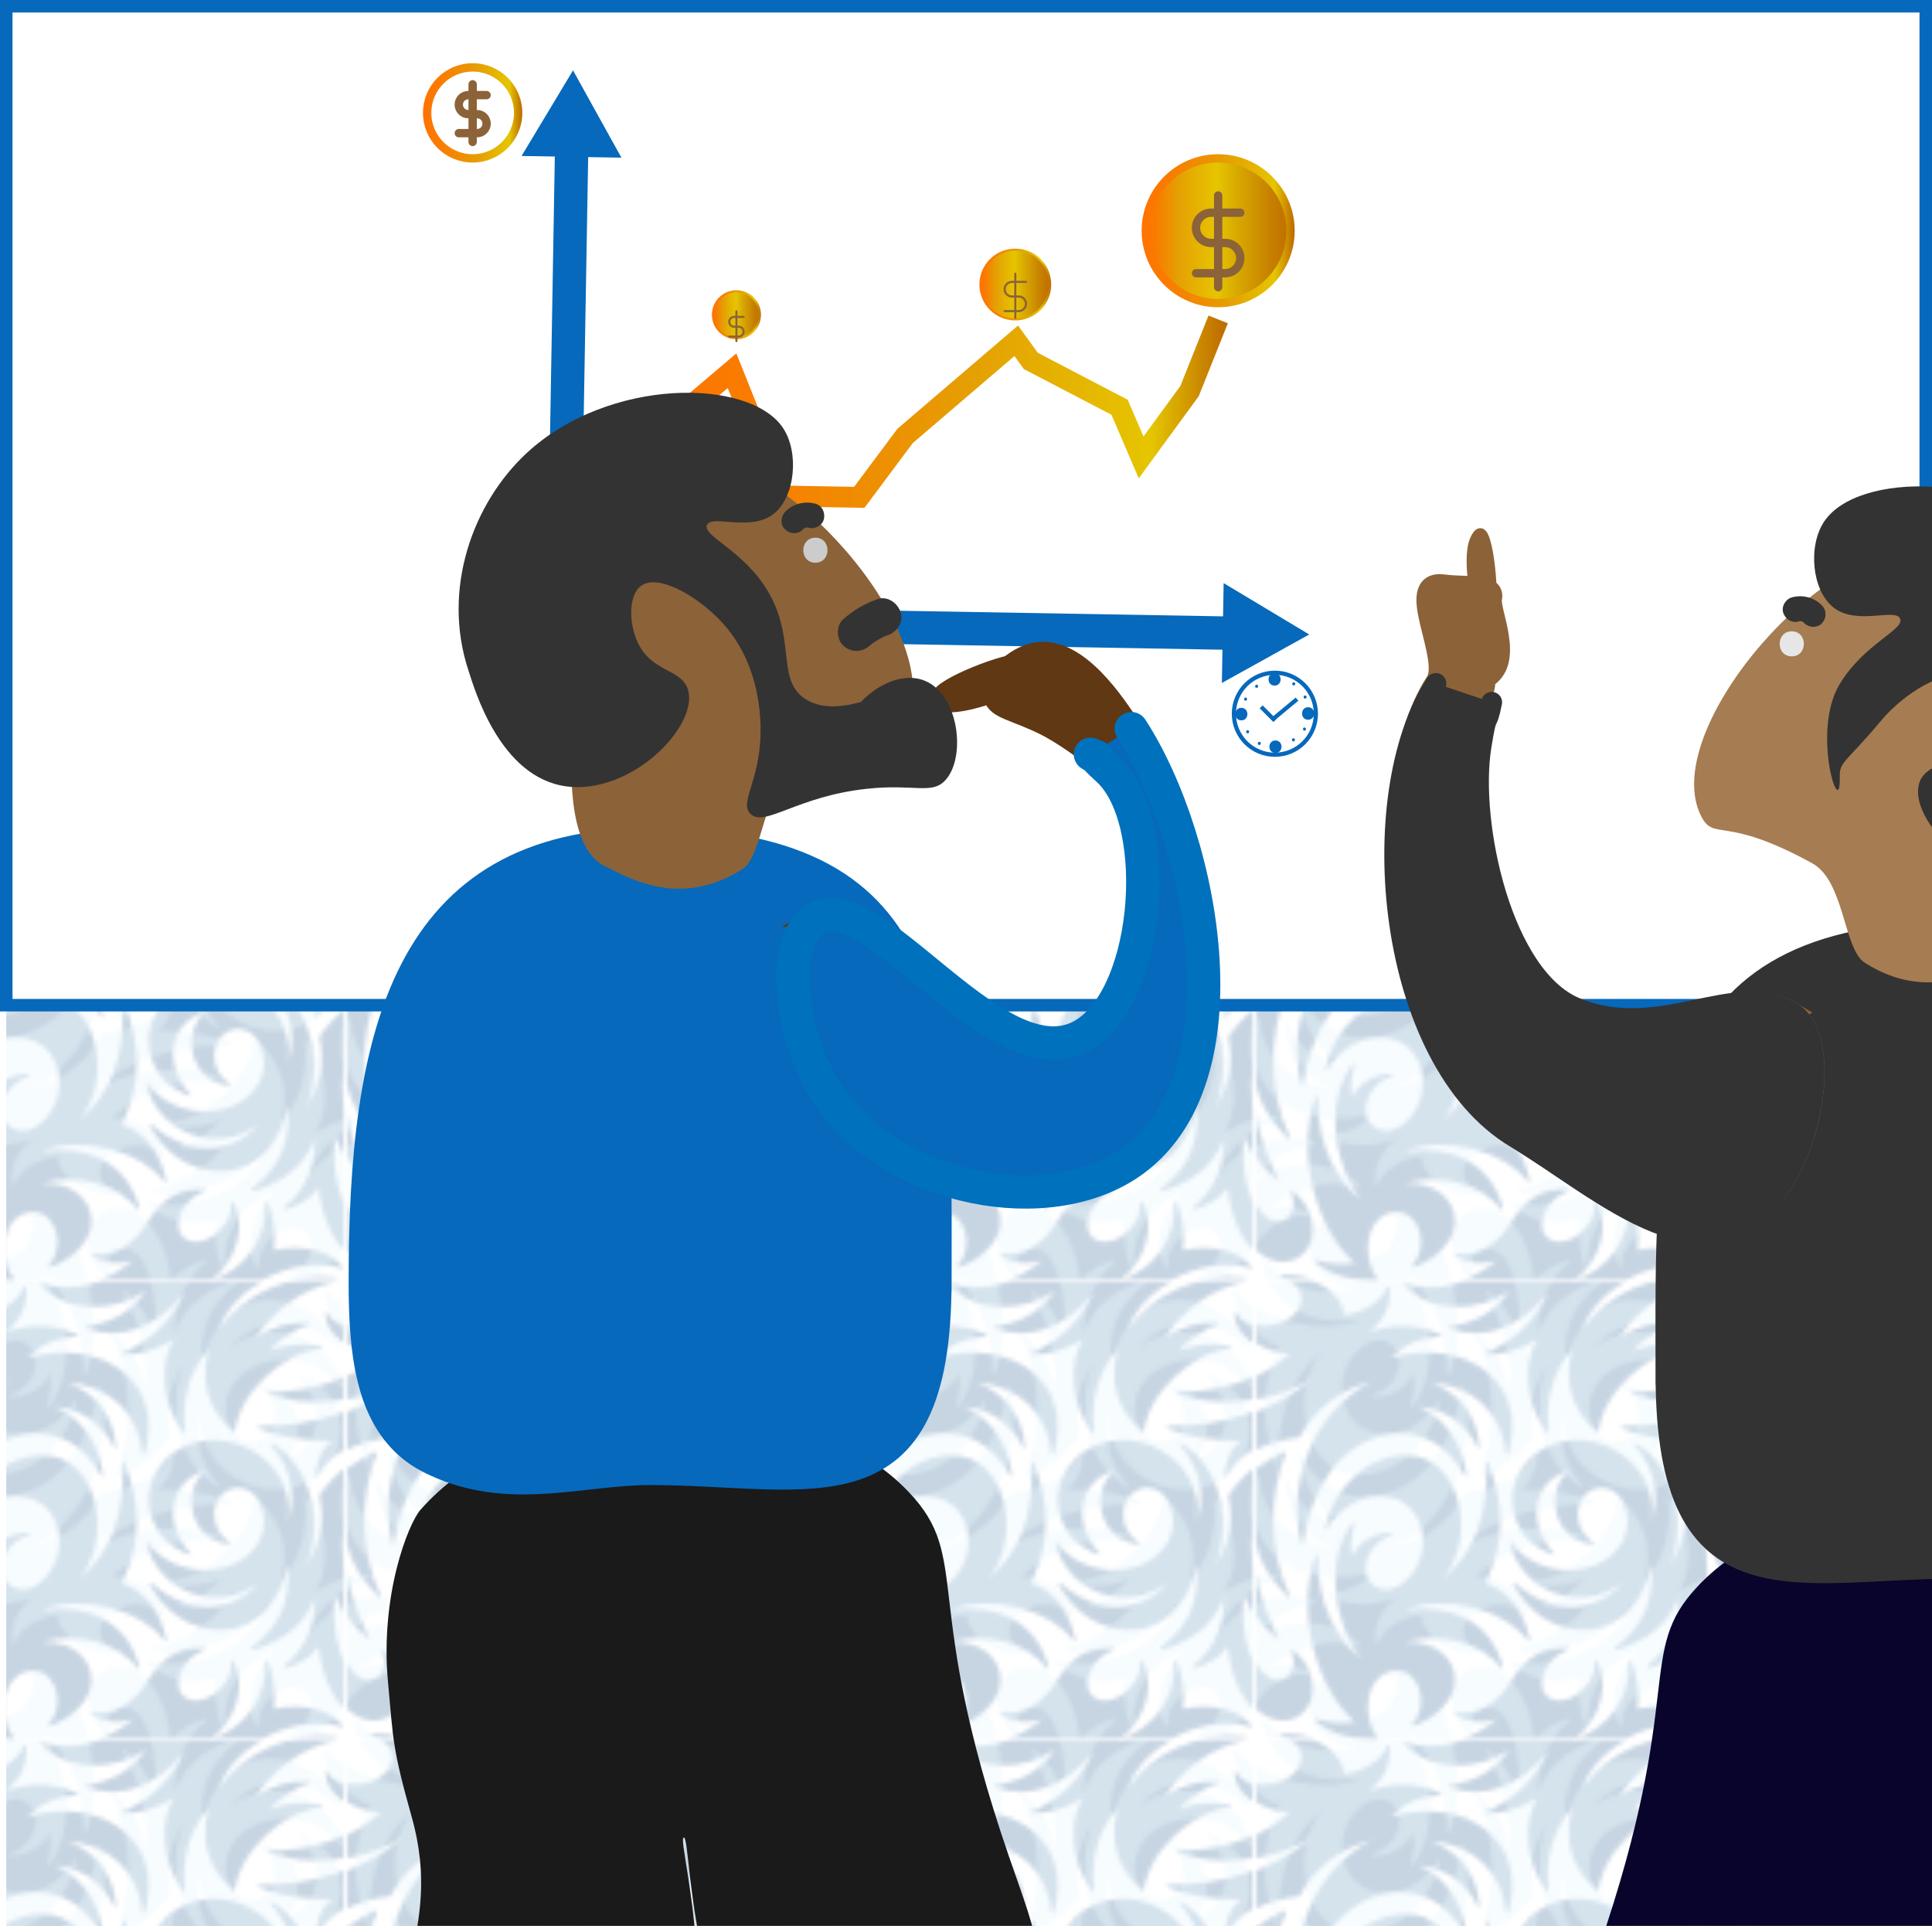 <?xml version="1.0" encoding="UTF-8"?>
<svg id="Layer_1" data-name="Layer 1" xmlns="http://www.w3.org/2000/svg" xmlns:xlink="http://www.w3.org/1999/xlink" viewBox="0 0 463.33 461.83">
  <defs>
    <style>
      .cls-1, .cls-2, .cls-3, .cls-4 {
        stroke-linecap: round;
        stroke-linejoin: round;
      }

      .cls-1, .cls-5, .cls-6 {
        stroke-width: .5px;
      }

      .cls-1, .cls-4, .cls-7, .cls-8, .cls-9, .cls-10 {
        fill: none;
      }

      .cls-1, .cls-4, .cls-11, .cls-12 {
        stroke: #8c6239;
      }

      .cls-13, .cls-11, .cls-12 {
        fill: #8c6239;
      }

      .cls-14 {
        fill: #603813;
        stroke: #603813;
      }

      .cls-14, .cls-5, .cls-6, .cls-7, .cls-15, .cls-16, .cls-11, .cls-17, .cls-18, .cls-8, .cls-19, .cls-10, .cls-12 {
        stroke-miterlimit: 10;
      }

      .cls-14, .cls-3, .cls-7, .cls-15, .cls-16, .cls-11 {
        stroke-width: 5px;
      }

      .cls-2 {
        stroke: #0071bc;
      }

      .cls-2, .cls-15, .cls-20 {
        fill: #0669bb;
      }

      .cls-2, .cls-10 {
        stroke-width: 8px;
      }

      .cls-5 {
        fill: url(#linear-gradient-2);
        stroke: url(#Gold_Dust-4);
      }

      .cls-3, .cls-21, .cls-16 {
        fill: #333;
      }

      .cls-3, .cls-16 {
        stroke: #333;
      }

      .cls-4, .cls-18, .cls-8, .cls-12 {
        stroke-width: 2px;
      }

      .cls-22 {
        filter: url(#drop-shadow-4);
      }

      .cls-6 {
        fill: url(#linear-gradient-3);
        stroke: url(#Gold_Dust-5);
      }

      .cls-7 {
        stroke: url(#Gold_Dust);
      }

      .cls-23 {
        filter: url(#drop-shadow-3);
      }

      .cls-24 {
        fill: #a67c52;
      }

      .cls-25 {
        filter: url(#drop-shadow-1);
      }

      .cls-26 {
        fill: url(#Jive);
        opacity: .22;
      }

      .cls-15, .cls-17, .cls-19, .cls-10 {
        stroke: #0669bb;
      }

      .cls-27 {
        fill: #e6e6e6;
      }

      .cls-28 {
        fill: #08042c;
      }

      .cls-29 {
        filter: url(#drop-shadow-5);
      }

      .cls-17, .cls-19 {
        fill: #fff;
      }

      .cls-18 {
        fill: url(#linear-gradient);
        stroke: url(#Gold_Dust-2);
      }

      .cls-8 {
        stroke: url(#Gold_Dust-3);
      }

      .cls-30 {
        filter: url(#drop-shadow-2);
      }

      .cls-31 {
        fill: #ccc;
      }

      .cls-19 {
        stroke-width: 3px;
      }

      .cls-32 {
        fill: #9ddcf9;
        opacity: .4;
      }

      .cls-33 {
        fill: #1a1a1a;
      }

      .cls-34 {
        fill: #00427e;
      }
    </style>
    <pattern id="Jive" x="0" y="0" width="108.34" height="109.64" patternTransform="translate(-25.68 -22.45)" patternUnits="userSpaceOnUse" viewBox="0 0 108.34 109.64">
      <g>
        <rect class="cls-9" width="108.34" height="109.64"/>
        <g>
          <path class="cls-34" d="m87.47,144.34c.02-.12.12-.21.25-.21,12.91-.13,24.75-3.27,33.97-11.51-8.03,5.56-22.94,7.51-31.53,3.62-.11-.05-.17-.17-.14-.29.03-.12.13-.2.25-.2,10.68.29,19.28-3.01,25.98-8.96-6.87-.42-12.57-4.74-12.56-9.84,0-.12.08-.22.2-.25.12-.03.23.04.28.14,1.12,2.49,4.75,3.78,8.58,2.88,4.18-.98,7-4.19,6.3-7.16-.47-2.01-2.44-3.4-4.95-3.79-.13-.02-.22-.13-.22-.26,0-.13.1-.23.23-.25,1.07-.1,2.18-.11,3.32,0,6.49.62,11.51,4.6,11.95,9.18,4.71-.55,8.88-3.16,10.38-6.77.04-.11.16-.17.28-.15.12.02.2.11.21.23.38,4.75-1.26,7.84-4.97,10.85,5.38-2.06,11.44-2.16,17.25.54.11.05.16.16.14.28-.02.12-.12.2-.24.2-4.88.19-8.42,1.76-11.73,5.07,18.25-5.13,33.08,6.2,27.95,23.05-.04.12-.15.19-.27.18-.12-.01-.22-.11-.23-.23-.92-9.71-7.7-16.12-17.86-17.08,5.39,2.06,11,6.98,11.56,15.53,0,.12-.07.23-.19.26-.12.03-.24-.03-.29-.14-2.8-6.15-8.3-9.27-14.16-9.81,6.33,2.58,10.4,8.6,11.57,16.42.02.12-.05.24-.17.28-.12.04-.25-.02-.3-.12-3.87-7.58-12.16-12.79-22.45-8.81-10.62,4.11-15.27,16.39-16.3,25.04-.01.12-.12.21-.24.22-.12,0-.23-.07-.26-.2-3.72-15.69,3.58-31.95,16.64-38.84-7.1,2-13.44,6.26-17.03,13.35-8.29,1.02-14,3.86-16.86,9.24-.06.11-.18.16-.3.12-.12-.03-.19-.14-.18-.27.18-2.11.94-6.33,4.07-8.27-6.96.01-12.51-.89-17.8-3.01-.11-.05-.18-.16-.15-.28Zm29.49,53.47c-.1-.07-.23-.05-.32.03-.09.08-.1.21-.05.31,1.62,2.8.14,6.81-3.05,6.81-5.72,0-8.47-10.77-7.6-20.59,2.16,5.76,4.03,8.05,7.35,10.79.09.08.23.08.32,0,.09-.08.12-.21.06-.32-4.86-9.08-5.9-16.07-5.9-24.09,1.46,5.96,3.2,9.32,8.13,14.38.09.09.22.1.33.03.1-.07.14-.2.09-.32-5.3-11.59-4.89-24.45-.95-34.26.04-.1.01-.21-.06-.28-.08-.07-.19-.09-.29-.04-5.21,2.55-8.26,4.23-12.75,10.39,1.36,7.4.23,11.05-3.17,17.2,3.94-9.92,1.84-23.89-8.19-29.59-.11-.06-.25-.03-.32.06-.08.1-.07.24.02.33,3.78,3.96,6.53,10.63,4.16,17.93,1.53-10.39-7.6-19.12-17.78-19.12-9.6,0-16.15,7.51-15.61,14.94.54,7.37,5.44,10.97,9.67,12.5.11.04.24,0,.3-.1.06-.1.05-.23-.03-.32-5.61-5.69-6.38-16.49,3.58-19.76-5.86,5.06-3.69,16.83,5.69,17.72.12.01.23-.06.26-.17.04-.11,0-.23-.1-.3-2.01-1.28-3.68-3.77-3.68-6.57,0-4.67,3.42-6.51,5.68-6.51,3.42,0,6.26,3.26,6.26,8.18,0,5.84-5.26,10.68-12.02,11.44-6.63.73-12.78-2.15-15.75-6.46-.07-.1-.2-.14-.31-.09-.11.05-.17.18-.14.29,3.02,11.7,16.8,16.88,26.89,9.51-6.61,7.5-17.01,7.61-25.72-.09-.09-.08-.23-.08-.32,0-.1.07-.13.21-.07.31,2.67,5.41,9.25,11.82,18.61,10.88,8.56-.86,13.52-9.01,14.52-15.69.56,8.52-1.39,14.54-8.75,20.15-.1.07-.13.21-.07.32.05.11.18.16.3.13,6.79-1.96,12.23-5.43,15.05-12.54,0,6.16-2.14,12.37-7.53,16.51-.1.07-.13.21-.07.31.05.11.18.16.3.13,3.45-.98,6.17-2.49,8.14-5.19,1.31,11.1,6.52,17.69,12.53,17.69,4.12,0,7.2-3.03,7.2-7.87,0-2.83-1.49-6.8-4.81-9.02Zm99.23-91.62c-3.16-3.9-9.54-5.39-16.43-3.99.51-4.3-.33-8.79-1.61-11.48-.05-.11-.17-.17-.29-.14-.12.03-.2.14-.19.26.37,8.77-4.62,15.84-13.45,18.91,6.91-4.76,8.93-14.19,5.64-19.07-.07-.1-.2-.14-.31-.09-.11.04-.18.16-.15.28.37,2.06-.61,4.68-2.71,6.73-2.91,2.81-6.85,3.45-8.81,1.43-1.96-2.03-1.2-5.95,1.71-8.76,1.06-1.03,2.26-1.76,3.45-2.18.11-.04.18-.15.17-.27-.01-.12-.11-.21-.23-.22-6.39-.55-10.77,3.25-13.52,7.88-2.79,4.71-7.57,8.41-13.21,7.67-.12-.02-.23.05-.27.17-.04.11,0,.24.11.3,2.8,1.68,5.87,2.38,9.86,1.05-5.79,4.91-14.05,7.74-21.84,5.23-.11-.04-.23,0-.29.1-.06.1-.05.22.03.31,5.91,6.56,17.69,6.7,25.11,1.37-3.04,4.32-7.07,7.48-14.29,8.48-.12.02-.21.11-.22.22-.01.12.05.23.16.27,8.29,3.08,16.6-.04,23.45-8.21-2.99,6.38-7.91,11.48-14.77,14.01-.12.04-.18.16-.16.28.02.12.12.21.24.21,3.94.08,7.49-.86,12.27-3.57-3.51,5.69-2.74,15.64,2.37,22.26.07.09.2.12.3.08.11-.05.17-.16.15-.27-1.18-7.2,1.3-15.33,5.61-19.64-2.15,7.63,0,14.58,5.9,19.64.07.06.17.08.26.04.09-.03.15-.11.16-.2,1.23-9.42,11.77-18.97,20.6-19.78.12-.01.22-.11.23-.24,0-.12-.07-.24-.2-.26-4.28-.97-8.69-.49-12.39,1.03,2.66-2.93,5.94-5.11,9.55-6.25.12-.04.19-.15.18-.27-.01-.12-.11-.21-.23-.22-4.51-.31-8.92,1.01-12.73,3.54,4.36-6.62,10.98-11.54,19.43-13.51.12-.03.2-.14.2-.26,0-.12-.1-.22-.23-.24-11.92-1.3-21.75,3.32-28.22,11.92,1.65-4.9,6.37-9.76,12.95-12.62,5.85-2.54,11.85-2.95,16.42-1.51.11.03.22,0,.29-.1.06-.09.06-.21-.01-.3Zm-52.9,75.57c4.81-10.49,4.46-18.69.59-29.05-.04-.12-.17-.18-.29-.16-.12.03-.21.14-.2.26.62,12.62-2.83,21.65-10.3,27.81,8.25-9.85,4.35-29.56-8.82-29.56-9.58,0-17.52,7.98-19.46,17.52-.02.12.04.24.16.29.12.04.25,0,.31-.11,2.84-4.76,7.41-7.85,12.46-7.85,8.13,0,10.54,6.47,10.54,11,0,6.19-4.93,11.34-8.71,11.34-3.44,0-5.04-2.82-5.04-4.93,0-3.9,3-7.17,6.38-8.16.12-.04.2-.15.18-.28-.02-.12-.12-.22-.25-.22-4.11-.03-7.58,1.86-9.63,5.57-.27-2.88-.27-4.69.64-7.72.04-.12-.02-.24-.13-.3-.11-.06-.24-.03-.32.07-7.36,9.39-3.84,25.62,1.98,32.36-5.53-3.98-10.42-12.63-10.34-24.39,0-.12-.08-.23-.21-.25-.12-.03-.24.04-.28.15-4.11,10.25-1.93,29.25,9.28,39.85-2.88.4-5.87.35-9.12-.69-.12-.04-.24.01-.3.12-.06.11-.04.24.06.32,4.09,3.46,9.81,4.54,15.27,4.54-4.7-5.5-3.14-16.55,4.36-16.55,5.35,0,7.77,8.3,3.65,12.78-.08.09-.09.21-.03.31.06.1.19.14.3.1,4.78-1.65,9.95-5.79,9.95-11.02s-4.81-9.39-11.8-9.05c8.82-2.51,18.05.27,22.88,6.25.07.09.21.12.31.07.11-.05.16-.18.13-.29-2.79-10.72-11.97-15.2-23.44-13.71,9.28-3.76,23.25-.48,29.42,7.31.07.09.2.12.31.07.11-.05.16-.17.14-.28-1.37-6.62-4.86-11.56-10.62-13.52Z"/>
          <path class="cls-32" d="m189.67,162.47c-.02.12-.12.21-.25.21-12.91.14-24.75,3.27-33.97,11.52,8.03-5.56,22.94-7.51,31.53-3.62.11.05.17.17.14.29-.03.12-.13.2-.25.2-10.68-.29-19.28,3.01-25.98,8.96,6.87.42,12.57,4.74,12.56,9.85,0,.12-.08.22-.2.25-.12.02-.23-.04-.28-.14-1.12-2.49-4.75-3.78-8.58-2.88-4.18.98-7,4.19-6.3,7.17.47,2.01,2.44,3.4,4.95,3.79.13.02.22.13.22.26,0,.13-.1.23-.23.25-1.07.1-2.18.11-3.32,0-6.49-.62-11.51-4.59-11.95-9.18-4.71.55-8.88,3.16-10.38,6.77-.04.11-.16.17-.28.15-.12-.02-.2-.11-.21-.23-.38-4.75,1.26-7.84,4.97-10.85-5.38,2.06-11.45,2.16-17.26-.54-.11-.05-.16-.17-.14-.28.02-.12.12-.2.24-.2,4.88-.19,8.42-1.76,11.73-5.07-18.26,5.13-33.09-6.2-27.96-23.05.04-.12.15-.19.27-.18.12.01.22.11.23.23.92,9.71,7.7,16.12,17.86,17.08-5.39-2.06-11-6.97-11.56-15.53,0-.12.07-.23.19-.26.12-.03.24.03.29.14,2.8,6.15,8.3,9.26,14.16,9.81-6.33-2.58-10.4-8.6-11.57-16.42-.02-.12.05-.24.17-.28.12-.04.25.02.3.13,3.87,7.58,12.16,12.79,22.45,8.81,10.62-4.11,15.27-16.38,16.3-25.04.02-.12.12-.22.24-.22.12,0,.23.08.26.2,3.72,15.69-3.58,31.95-16.64,38.84,7.09-2,13.44-6.26,17.03-13.35,8.29-1.02,14-3.86,16.86-9.24.06-.11.18-.16.29-.12.12.04.19.15.18.27-.18,2.11-.94,6.33-4.07,8.27,6.96-.01,12.51.89,17.8,3.01.11.04.18.16.15.28Zm-29.49-53.47c.1.06.23.05.32-.03.09-.08.1-.21.04-.31-1.62-2.8-.14-6.81,3.05-6.81,5.72,0,8.47,10.77,7.6,20.59-2.16-5.75-4.03-8.05-7.35-10.79-.09-.08-.23-.08-.32,0-.09.08-.12.21-.06.32,4.86,9.08,5.9,16.06,5.9,24.08-1.46-5.96-3.2-9.32-8.13-14.38-.09-.09-.22-.1-.32-.03-.1.07-.14.2-.09.31,5.3,11.59,4.89,24.45.95,34.26-.04.1-.01.21.06.28.08.07.19.09.29.04,5.2-2.55,8.26-4.23,12.75-10.39-1.36-7.4-.23-11.05,3.17-17.19-3.94,9.92-1.84,23.89,8.19,29.59.11.06.25.04.32-.06.08-.1.07-.24-.02-.33-3.78-3.96-6.53-10.63-4.16-17.93-1.53,10.39,7.6,19.11,17.78,19.11,9.6,0,16.15-7.51,15.61-14.94-.54-7.37-5.44-10.97-9.67-12.5-.11-.04-.24,0-.3.1-.06.1-.05.23.03.31,5.61,5.69,6.38,16.49-3.58,19.76,5.86-5.06,3.69-16.83-5.69-17.72-.12,0-.23.06-.26.17-.04.11,0,.23.1.3,2.01,1.28,3.68,3.77,3.68,6.57,0,4.67-3.42,6.51-5.68,6.51-3.42,0-6.26-3.26-6.26-8.18,0-5.84,5.26-10.68,12.02-11.43,6.63-.74,12.78,2.15,15.75,6.46.07.1.2.14.31.09.11-.05.17-.17.14-.29-3.02-11.7-16.8-16.88-26.89-9.51,6.61-7.5,17.01-7.61,25.72.09.09.08.22.09.32.01.1-.07.13-.21.07-.31-2.67-5.41-9.25-11.82-18.61-10.88-8.56.86-13.52,9.02-14.52,15.69-.56-8.52,1.39-14.54,8.75-20.14.1-.07.13-.21.07-.32s-.18-.16-.3-.13c-6.79,1.96-12.23,5.42-15.05,12.54,0-6.16,2.14-12.37,7.53-16.51.1-.07.13-.21.07-.32-.05-.11-.18-.16-.29-.13-3.45.98-6.17,2.49-8.14,5.18-1.31-11.1-6.52-17.69-12.53-17.69-4.12,0-7.21,3.03-7.21,7.87,0,2.83,1.49,6.8,4.81,9.02Zm-99.23,91.62c3.16,3.9,9.54,5.39,16.43,3.99-.51,4.3.33,8.79,1.61,11.49.05.11.17.17.29.14.12-.03.2-.14.19-.26-.38-8.77,4.62-15.84,13.45-18.91-6.91,4.76-8.93,14.19-5.64,19.06.07.1.2.14.31.09s.18-.16.15-.28c-.37-2.06.61-4.68,2.71-6.72,2.91-2.81,6.85-3.45,8.81-1.43,1.96,2.03,1.2,5.95-1.71,8.76-1.06,1.03-2.26,1.76-3.45,2.19-.11.04-.18.15-.17.27.01.12.11.21.23.22,6.39.55,10.77-3.25,13.52-7.88,2.79-4.71,7.57-8.41,13.21-7.67.12.02.23-.05.27-.17.04-.11,0-.24-.11-.3-2.8-1.68-5.87-2.38-9.86-1.05,5.79-4.91,14.05-7.74,21.84-5.23.11.04.23,0,.29-.1s.05-.22-.03-.31c-5.91-6.56-17.69-6.7-25.11-1.37,3.04-4.32,7.07-7.49,14.29-8.48.12-.02.21-.11.22-.22.01-.12-.05-.22-.16-.27-8.29-3.08-16.6.04-23.45,8.22,2.99-6.38,7.91-11.49,14.77-14.01.12-.04.18-.16.16-.28-.02-.12-.12-.21-.24-.21-3.94-.08-7.49.86-12.27,3.57,3.51-5.69,2.74-15.64-2.37-22.26-.07-.09-.2-.12-.3-.08-.11.05-.17.16-.15.28,1.18,7.2-1.3,15.33-5.61,19.64,2.15-7.63,0-14.58-5.9-19.64-.07-.06-.17-.08-.26-.04-.09.03-.15.11-.16.2-1.23,9.42-11.77,18.97-20.6,19.78-.12.01-.22.11-.23.24s.07.24.2.26c4.28.97,8.69.49,12.39-1.03-2.66,2.93-5.94,5.11-9.55,6.24-.12.04-.19.15-.18.27.01.12.11.22.23.22,4.51.31,8.92-1.01,12.73-3.54-4.36,6.62-10.98,11.54-19.43,13.51-.12.03-.2.14-.2.26,0,.12.1.22.23.24,11.92,1.3,21.75-3.32,28.22-11.92-1.65,4.9-6.37,9.76-12.95,12.62-5.85,2.55-11.85,2.95-16.42,1.51-.11-.03-.22,0-.29.1-.06.09-.06.22.01.3Zm52.9-75.57c-4.81,10.49-4.46,18.69-.59,29.05.04.12.17.19.29.16.12-.03.21-.14.2-.26-.62-12.62,2.83-21.65,10.3-27.81-8.25,9.85-4.35,29.56,8.82,29.56,9.59,0,17.51-7.98,19.45-17.53.03-.12-.04-.24-.16-.29-.12-.04-.25,0-.31.11-2.84,4.76-7.41,7.85-12.46,7.85-8.14,0-10.54-6.47-10.54-11,0-6.19,4.93-11.34,8.71-11.34,3.44,0,5.04,2.82,5.04,4.93,0,3.9-3,7.17-6.37,8.16-.12.04-.2.15-.18.28.02.12.12.22.25.22,4.11.03,7.58-1.85,9.63-5.57.27,2.88.27,4.69-.64,7.72-.04.12.02.24.12.3.11.05.24.03.32-.07,7.36-9.39,3.84-25.62-1.98-32.36,5.53,3.98,10.42,12.63,10.34,24.39,0,.12.08.23.21.25.12.02.24-.04.28-.15,4.11-10.25,1.93-29.25-9.28-39.85,2.88-.4,5.87-.35,9.12.69.12.04.24-.01.3-.12.06-.11.04-.24-.06-.32-4.09-3.46-9.81-4.54-15.26-4.54,4.7,5.5,3.14,16.55-4.35,16.55-5.35,0-7.78-8.3-3.65-12.78.08-.09.09-.21.03-.31-.06-.1-.19-.14-.3-.1-4.78,1.66-9.95,5.79-9.95,11.02s4.81,9.39,11.8,9.05c-8.82,2.5-18.05-.27-22.88-6.25-.07-.09-.21-.12-.31-.07-.11.05-.16.17-.13.29,2.79,10.71,11.97,15.2,23.44,13.71-9.28,3.76-23.25.48-29.42-7.31-.07-.09-.2-.12-.31-.07-.11.05-.16.17-.14.28,1.37,6.62,4.86,11.56,10.62,13.52Z"/>
        </g>
        <g>
          <path class="cls-34" d="m-20.87,144.34c.02-.12.12-.21.25-.21,12.91-.13,24.75-3.27,33.97-11.51-8.03,5.56-22.94,7.51-31.53,3.62-.11-.05-.17-.17-.14-.29.03-.12.13-.2.25-.2,10.68.29,19.28-3.01,25.98-8.96-6.87-.42-12.57-4.74-12.56-9.84,0-.12.08-.22.2-.25.12-.03.23.04.28.14,1.12,2.49,4.75,3.78,8.58,2.88,4.18-.98,7-4.19,6.3-7.16-.47-2.01-2.44-3.4-4.95-3.79-.13-.02-.22-.13-.22-.26,0-.13.1-.23.23-.25,1.07-.1,2.18-.11,3.32,0,6.49.62,11.51,4.6,11.95,9.18,4.71-.55,8.88-3.16,10.38-6.77.04-.11.16-.17.28-.15.12.02.2.11.21.23.38,4.75-1.26,7.84-4.97,10.85,5.38-2.06,11.45-2.16,17.26.54.11.05.16.16.14.28-.02.12-.12.2-.24.2-4.88.19-8.42,1.76-11.73,5.07,18.25-5.13,33.09,6.2,27.95,23.05-.04.12-.15.19-.27.18-.12-.01-.22-.11-.23-.23-.92-9.71-7.7-16.12-17.86-17.08,5.39,2.06,11,6.98,11.56,15.53,0,.12-.07.23-.19.26-.12.03-.24-.03-.29-.14-2.8-6.15-8.3-9.27-14.16-9.81,6.33,2.58,10.4,8.6,11.57,16.42.02.12-.05.24-.17.28-.12.04-.25-.02-.3-.12-3.87-7.58-12.16-12.79-22.45-8.81-10.62,4.11-15.27,16.39-16.3,25.04-.01.12-.12.21-.24.22-.12,0-.23-.07-.26-.2-3.72-15.69,3.58-31.95,16.64-38.84-7.1,2-13.44,6.26-17.03,13.35-8.29,1.02-14,3.86-16.86,9.24-.06.11-.18.16-.3.12-.12-.03-.19-.14-.18-.27.18-2.11.94-6.33,4.07-8.27-6.96.01-12.51-.89-17.8-3.01-.11-.05-.18-.16-.15-.28Zm29.49,53.47c-.1-.07-.23-.05-.32.03-.09.08-.1.21-.05.31,1.62,2.8.14,6.81-3.05,6.81-5.72,0-8.47-10.77-7.6-20.59,2.16,5.76,4.03,8.05,7.35,10.79.09.08.23.08.32,0,.09-.08.12-.21.06-.32-4.86-9.08-5.9-16.07-5.9-24.09,1.46,5.96,3.2,9.32,8.13,14.38.09.09.22.1.33.03.1-.07.14-.2.09-.32-5.3-11.59-4.89-24.45-.95-34.26.04-.1.01-.21-.06-.28-.08-.07-.19-.09-.29-.04-5.21,2.55-8.26,4.23-12.75,10.39,1.36,7.4.23,11.05-3.17,17.2,3.94-9.92,1.84-23.89-8.19-29.59-.11-.06-.25-.03-.32.06-.08.1-.07.24.02.33,3.78,3.96,6.53,10.63,4.16,17.93,1.53-10.39-7.6-19.12-17.78-19.12-9.6,0-16.15,7.51-15.61,14.94.54,7.37,5.44,10.97,9.67,12.5.11.04.24,0,.3-.1.06-.1.05-.23-.03-.32-5.61-5.69-6.38-16.49,3.58-19.76-5.86,5.06-3.69,16.83,5.69,17.72.12.01.23-.06.26-.17s0-.23-.1-.3c-2.01-1.28-3.68-3.77-3.68-6.57,0-4.67,3.42-6.51,5.68-6.51,3.42,0,6.26,3.26,6.26,8.18,0,5.84-5.26,10.68-12.02,11.44-6.63.73-12.78-2.15-15.75-6.46-.07-.1-.2-.14-.31-.09-.11.05-.17.18-.14.29,3.02,11.7,16.8,16.88,26.89,9.51-6.61,7.5-17.01,7.61-25.72-.09-.09-.08-.23-.08-.32,0-.1.07-.13.21-.07.31,2.67,5.41,9.25,11.82,18.61,10.88,8.56-.86,13.52-9.01,14.52-15.69.56,8.52-1.39,14.54-8.75,20.15-.1.07-.13.21-.07.32.05.11.18.16.3.13,6.79-1.96,12.23-5.43,15.05-12.54,0,6.16-2.14,12.37-7.53,16.51-.1.07-.13.21-.07.31s.18.16.3.13c3.45-.98,6.17-2.49,8.14-5.19,1.31,11.1,6.52,17.69,12.53,17.69,4.12,0,7.21-3.03,7.21-7.87,0-2.83-1.49-6.8-4.81-9.02Zm99.23-91.62c-3.16-3.9-9.54-5.39-16.43-3.99.51-4.3-.33-8.79-1.61-11.48-.05-.11-.17-.17-.29-.14-.12.03-.2.14-.19.26.37,8.77-4.62,15.84-13.45,18.91,6.91-4.76,8.93-14.19,5.64-19.07-.07-.1-.2-.14-.31-.09-.11.04-.18.16-.15.28.37,2.06-.61,4.68-2.71,6.73-2.91,2.81-6.85,3.45-8.81,1.43-1.96-2.03-1.2-5.95,1.71-8.76,1.06-1.03,2.26-1.76,3.45-2.18.11-.04.18-.15.17-.27-.01-.12-.11-.21-.23-.22-6.39-.55-10.77,3.25-13.52,7.88-2.79,4.71-7.57,8.41-13.21,7.67-.12-.02-.23.05-.27.17-.04.11,0,.24.11.3,2.8,1.68,5.87,2.38,9.86,1.05-5.79,4.91-14.05,7.74-21.84,5.23-.11-.04-.23,0-.29.1-.06.1-.05.22.03.31,5.91,6.56,17.69,6.7,25.11,1.37-3.04,4.32-7.07,7.48-14.29,8.48-.12.02-.2.11-.22.22-.01.12.05.23.16.27,8.29,3.08,16.6-.04,23.45-8.21-2.99,6.38-7.91,11.48-14.77,14.01-.12.04-.18.16-.16.28.02.12.12.21.24.21,3.94.08,7.49-.86,12.27-3.57-3.51,5.69-2.74,15.64,2.37,22.26.07.09.2.12.3.08.11-.05.17-.16.15-.27-1.18-7.2,1.3-15.33,5.61-19.64-2.15,7.63,0,14.58,5.9,19.64.07.06.17.08.26.04.09-.03.15-.11.16-.2,1.23-9.42,11.77-18.97,20.6-19.78.12-.01.22-.11.23-.24s-.07-.24-.2-.26c-4.28-.97-8.69-.49-12.39,1.03,2.66-2.93,5.94-5.11,9.55-6.25.12-.04.19-.15.18-.27-.01-.12-.11-.21-.23-.22-4.51-.31-8.92,1.01-12.73,3.54,4.36-6.62,10.98-11.54,19.43-13.51.12-.03.2-.14.2-.26,0-.12-.1-.22-.23-.24-11.92-1.3-21.75,3.32-28.22,11.92,1.65-4.9,6.37-9.76,12.95-12.62,5.85-2.54,11.85-2.95,16.42-1.51.11.03.22,0,.29-.1.06-.09.06-.21-.01-.3Zm-52.9,75.57c4.81-10.49,4.46-18.69.59-29.05-.04-.12-.17-.18-.29-.16-.12.03-.21.14-.2.26.62,12.62-2.83,21.65-10.3,27.81,8.25-9.85,4.35-29.56-8.82-29.56-9.59,0-17.52,7.98-19.46,17.52-.02.12.04.24.16.29.12.04.25,0,.31-.11,2.84-4.76,7.41-7.85,12.46-7.85,8.13,0,10.54,6.47,10.54,11,0,6.19-4.93,11.34-8.71,11.34-3.44,0-5.04-2.82-5.04-4.93,0-3.9,3-7.17,6.38-8.16.12-.04.2-.15.18-.28-.02-.12-.12-.22-.25-.22-4.11-.03-7.58,1.86-9.63,5.57-.27-2.88-.27-4.69.64-7.72.04-.12-.02-.24-.13-.3-.11-.06-.24-.03-.32.07-7.36,9.39-3.84,25.62,1.98,32.36-5.53-3.98-10.42-12.63-10.34-24.39,0-.12-.08-.23-.21-.25-.12-.03-.24.04-.28.15-4.11,10.25-1.93,29.25,9.28,39.85-2.88.4-5.87.35-9.12-.69-.12-.04-.24.01-.3.12-.06.11-.04.24.06.32,4.09,3.46,9.81,4.54,15.27,4.54-4.7-5.5-3.14-16.55,4.36-16.55,5.35,0,7.78,8.3,3.65,12.78-.08.09-.09.21-.03.31.06.1.19.14.3.1,4.78-1.65,9.95-5.79,9.95-11.02s-4.81-9.39-11.8-9.05c8.82-2.51,18.05.27,22.88,6.25.07.09.21.12.31.07.11-.05.16-.18.13-.29-2.79-10.72-11.97-15.2-23.44-13.71,9.28-3.76,23.25-.48,29.42,7.31.07.09.2.12.31.07.11-.05.16-.17.14-.28-1.37-6.62-4.86-11.56-10.62-13.52Z"/>
          <path class="cls-32" d="m81.33,162.47c-.02.12-.12.21-.25.21-12.91.14-24.75,3.27-33.97,11.52,8.03-5.56,22.94-7.51,31.53-3.62.11.05.17.17.14.29-.03.12-.13.2-.25.2-10.68-.29-19.28,3.01-25.98,8.96,6.87.42,12.57,4.74,12.56,9.85,0,.12-.08.22-.2.25-.12.02-.23-.04-.28-.14-1.12-2.49-4.75-3.78-8.58-2.88-4.18.98-7,4.19-6.3,7.17.47,2.01,2.44,3.4,4.95,3.79.13.02.22.13.22.26,0,.13-.1.23-.23.25-1.07.1-2.18.11-3.32,0-6.49-.62-11.51-4.59-11.95-9.18-4.71.55-8.88,3.16-10.38,6.77-.04.11-.16.17-.28.15-.12-.02-.2-.11-.21-.23-.38-4.75,1.26-7.84,4.97-10.85-5.38,2.06-11.45,2.16-17.26-.54-.11-.05-.16-.17-.14-.28.02-.12.12-.2.24-.2,4.88-.19,8.42-1.76,11.73-5.07-18.26,5.13-33.09-6.2-27.96-23.05.04-.12.15-.19.27-.18.12.01.22.11.23.23.92,9.71,7.7,16.12,17.86,17.08-5.39-2.06-11-6.97-11.56-15.53,0-.12.07-.23.19-.26.12-.03.24.03.29.14,2.8,6.15,8.3,9.26,14.16,9.81-6.33-2.58-10.4-8.6-11.57-16.42-.02-.12.05-.24.17-.28.12-.04.25.02.3.13,3.87,7.58,12.16,12.79,22.45,8.81,10.62-4.11,15.27-16.38,16.3-25.04.02-.12.12-.22.24-.22.12,0,.23.08.26.2,3.72,15.69-3.58,31.95-16.64,38.84,7.1-2,13.44-6.26,17.03-13.35,8.29-1.02,14-3.86,16.86-9.24.06-.11.18-.16.29-.12.12.04.19.15.18.27-.18,2.11-.94,6.33-4.07,8.27,6.96-.01,12.51.89,17.8,3.01.11.04.18.16.15.28Zm-29.49-53.47c.1.06.23.05.32-.03.09-.08.1-.21.04-.31-1.62-2.8-.14-6.81,3.05-6.81,5.72,0,8.47,10.77,7.6,20.59-2.16-5.75-4.03-8.05-7.35-10.79-.09-.08-.23-.08-.32,0-.09.08-.12.21-.06.32,4.86,9.08,5.9,16.06,5.9,24.08-1.46-5.96-3.2-9.32-8.13-14.38-.09-.09-.22-.1-.32-.03-.1.07-.14.2-.09.31,5.3,11.59,4.89,24.45.95,34.26-.04.1-.01.21.06.28.08.07.19.09.29.04,5.21-2.55,8.26-4.23,12.75-10.39-1.36-7.4-.23-11.05,3.17-17.19-3.94,9.92-1.84,23.89,8.19,29.59.11.06.25.04.32-.06.08-.1.07-.24-.02-.33-3.78-3.96-6.53-10.63-4.16-17.93-1.53,10.39,7.6,19.11,17.78,19.11,9.6,0,16.15-7.51,15.61-14.94-.54-7.37-5.44-10.97-9.67-12.5-.11-.04-.24,0-.3.1-.06.1-.05.23.03.31,5.61,5.69,6.38,16.49-3.58,19.76,5.86-5.06,3.69-16.83-5.69-17.72-.12,0-.23.06-.26.17-.04.11,0,.23.1.3,2.01,1.28,3.68,3.77,3.68,6.57,0,4.67-3.42,6.51-5.68,6.51-3.42,0-6.26-3.26-6.26-8.18,0-5.84,5.26-10.68,12.02-11.43,6.63-.74,12.78,2.15,15.75,6.46.07.1.2.14.31.09.11-.05.17-.17.14-.29-3.02-11.7-16.8-16.88-26.89-9.51,6.61-7.5,17.01-7.61,25.72.09.09.08.22.09.32.01.1-.07.13-.21.07-.31-2.67-5.41-9.25-11.82-18.61-10.88-8.56.86-13.52,9.02-14.52,15.69-.56-8.52,1.39-14.54,8.75-20.14.1-.07.13-.21.07-.32s-.18-.16-.3-.13c-6.79,1.96-12.23,5.42-15.05,12.54,0-6.16,2.14-12.37,7.53-16.51.1-.07.13-.21.07-.32-.05-.11-.18-.16-.29-.13-3.45.98-6.17,2.49-8.14,5.18-1.31-11.1-6.52-17.69-12.53-17.69-4.12,0-7.21,3.03-7.21,7.87,0,2.83,1.49,6.8,4.81,9.02Zm-99.23,91.62c3.16,3.9,9.54,5.39,16.43,3.99-.51,4.3.33,8.79,1.61,11.49.05.11.17.17.29.14s.2-.14.19-.26c-.38-8.77,4.62-15.84,13.45-18.91-6.91,4.76-8.93,14.19-5.64,19.06.07.1.2.14.31.09.11-.04.18-.16.15-.28-.37-2.06.61-4.68,2.71-6.72,2.91-2.81,6.85-3.45,8.81-1.43,1.96,2.03,1.2,5.95-1.71,8.76-1.06,1.03-2.26,1.76-3.45,2.19-.11.04-.18.15-.17.27.01.12.11.21.23.22,6.39.55,10.77-3.25,13.52-7.88,2.8-4.71,7.57-8.41,13.21-7.67.12.02.23-.05.27-.17.04-.11,0-.24-.11-.3-2.8-1.68-5.87-2.38-9.86-1.05,5.79-4.91,14.05-7.74,21.84-5.23.11.04.23,0,.29-.1s.05-.22-.03-.31c-5.91-6.56-17.69-6.7-25.11-1.37,3.04-4.32,7.07-7.49,14.29-8.48.12-.02.21-.11.22-.22.01-.12-.05-.22-.16-.27-8.29-3.08-16.6.04-23.45,8.22,2.99-6.38,7.91-11.49,14.77-14.01.12-.04.18-.16.16-.28-.02-.12-.12-.21-.24-.21-3.94-.08-7.49.86-12.27,3.57,3.51-5.69,2.74-15.64-2.37-22.26-.07-.09-.2-.12-.3-.08-.11.05-.17.16-.15.28,1.18,7.2-1.3,15.33-5.61,19.64,2.15-7.63,0-14.58-5.9-19.64-.07-.06-.17-.08-.26-.04-.09.03-.15.11-.16.2-1.23,9.42-11.77,18.97-20.6,19.78-.12.01-.22.11-.23.24s.07.24.2.26c4.28.97,8.69.49,12.39-1.03-2.66,2.93-5.94,5.11-9.55,6.24-.12.04-.19.15-.18.27.01.12.11.22.23.22,4.51.31,8.92-1.01,12.73-3.54-4.36,6.62-10.98,11.54-19.43,13.51-.12.03-.2.14-.2.26,0,.12.1.22.23.24,11.92,1.3,21.75-3.32,28.22-11.92-1.65,4.9-6.37,9.76-12.95,12.62-5.85,2.55-11.85,2.95-16.42,1.51-.11-.03-.22,0-.29.1-.06.09-.06.22.01.3ZM5.52,125.05c-4.81,10.49-4.46,18.69-.59,29.05.04.12.17.19.29.16.12-.03.21-.14.2-.26-.62-12.62,2.83-21.65,10.3-27.81-8.25,9.85-4.35,29.56,8.82,29.56,9.59,0,17.52-7.98,19.46-17.53.03-.12-.04-.24-.16-.29-.12-.04-.25,0-.31.11-2.84,4.76-7.41,7.85-12.46,7.85-8.14,0-10.54-6.47-10.54-11,0-6.19,4.93-11.34,8.71-11.34,3.44,0,5.04,2.82,5.04,4.93,0,3.9-3,7.17-6.38,8.16-.12.04-.2.15-.18.28s.12.22.25.22c4.11.03,7.58-1.85,9.63-5.57.27,2.88.27,4.69-.64,7.72-.04.12.02.24.12.3.11.05.24.03.32-.07,7.36-9.39,3.84-25.62-1.98-32.36,5.53,3.98,10.42,12.63,10.34,24.39,0,.12.08.23.21.25.12.02.24-.04.28-.15,4.11-10.25,1.93-29.25-9.28-39.85,2.88-.4,5.87-.35,9.12.69.12.04.24-.01.3-.12.06-.11.04-.24-.06-.32-4.09-3.46-9.81-4.54-15.27-4.54,4.7,5.5,3.14,16.55-4.35,16.55-5.35,0-7.78-8.3-3.65-12.78.08-.09.09-.21.03-.31-.06-.1-.19-.14-.3-.1-4.78,1.66-9.95,5.79-9.95,11.02s4.81,9.39,11.8,9.05c-8.82,2.5-18.05-.27-22.88-6.25-.07-.09-.21-.12-.31-.07-.11.05-.16.17-.13.29,2.79,10.71,11.97,15.2,23.44,13.71-9.28,3.76-23.25.48-29.42-7.31-.07-.09-.2-.12-.31-.07-.11.05-.16.17-.14.28,1.37,6.62,4.86,11.56,10.62,13.52Z"/>
        </g>
        <g>
          <path class="cls-34" d="m87.47,34.69c.02-.12.12-.21.25-.21,12.91-.13,24.75-3.27,33.97-11.51-8.03,5.56-22.94,7.51-31.53,3.62-.11-.05-.17-.17-.14-.29.03-.12.13-.2.25-.2,10.68.29,19.28-3.01,25.98-8.96-6.87-.42-12.57-4.74-12.56-9.84,0-.12.08-.22.2-.25.12-.03.23.04.28.14,1.12,2.49,4.75,3.78,8.58,2.88,4.18-.98,7-4.19,6.3-7.16-.47-2.01-2.44-3.4-4.95-3.79-.13-.02-.22-.13-.22-.26,0-.13.1-.23.23-.25,1.07-.1,2.18-.11,3.32,0,6.49.62,11.51,4.6,11.95,9.18,4.71-.55,8.88-3.16,10.38-6.77.04-.11.16-.17.28-.15.12.02.2.11.21.23.38,4.75-1.26,7.84-4.97,10.85,5.38-2.06,11.44-2.16,17.25.54.11.05.16.16.14.28-.02.12-.12.2-.24.2-4.88.19-8.42,1.76-11.73,5.07,18.25-5.13,33.08,6.2,27.95,23.05-.04.12-.15.19-.27.18-.12-.01-.22-.11-.23-.23-.92-9.71-7.7-16.12-17.86-17.08,5.39,2.06,11,6.98,11.56,15.53,0,.12-.07.23-.19.26-.12.03-.24-.03-.29-.14-2.8-6.15-8.3-9.27-14.16-9.81,6.33,2.58,10.4,8.6,11.57,16.42.02.12-.05.24-.17.28-.12.04-.25-.02-.3-.12-3.87-7.58-12.16-12.79-22.45-8.81-10.62,4.11-15.27,16.39-16.3,25.04-.01.12-.12.21-.24.22-.12,0-.23-.07-.26-.2-3.72-15.69,3.58-31.95,16.64-38.84-7.1,2-13.44,6.26-17.03,13.35-8.29,1.02-14,3.86-16.86,9.24-.06.11-.18.16-.3.12-.12-.03-.19-.14-.18-.27.18-2.11.94-6.33,4.07-8.27-6.96.01-12.51-.89-17.8-3.01-.11-.05-.18-.16-.15-.28Zm29.49,53.47c-.1-.07-.23-.05-.32.03-.09.08-.1.21-.05.31,1.62,2.8.14,6.81-3.05,6.81-5.72,0-8.47-10.77-7.6-20.59,2.16,5.76,4.03,8.05,7.35,10.79.09.08.23.08.32,0,.09-.08.12-.21.06-.32-4.86-9.08-5.9-16.07-5.9-24.09,1.46,5.96,3.2,9.32,8.13,14.38.09.09.22.1.33.03.1-.07.14-.2.09-.32-5.3-11.59-4.89-24.45-.95-34.26.04-.1.01-.21-.06-.28-.08-.07-.19-.09-.29-.04-5.21,2.55-8.26,4.23-12.75,10.39,1.36,7.4.23,11.05-3.17,17.2,3.94-9.92,1.84-23.89-8.19-29.59-.11-.06-.25-.03-.32.06-.08.1-.07.24.02.33,3.78,3.96,6.53,10.63,4.16,17.93,1.53-10.39-7.6-19.12-17.78-19.12-9.6,0-16.15,7.51-15.61,14.94.54,7.37,5.44,10.97,9.67,12.5.11.04.24,0,.3-.1.06-.1.05-.23-.03-.32-5.61-5.69-6.38-16.49,3.58-19.76-5.86,5.06-3.69,16.83,5.69,17.72.12.01.23-.06.26-.17.04-.11,0-.23-.1-.3-2.01-1.28-3.68-3.77-3.68-6.57,0-4.67,3.42-6.51,5.68-6.51,3.42,0,6.26,3.26,6.26,8.18,0,5.84-5.26,10.68-12.02,11.44-6.63.73-12.78-2.15-15.75-6.46-.07-.1-.2-.14-.31-.09-.11.05-.17.18-.14.29,3.02,11.7,16.8,16.88,26.89,9.51-6.61,7.5-17.01,7.61-25.72-.09-.09-.08-.23-.08-.32,0-.1.07-.13.21-.07.31,2.67,5.41,9.25,11.82,18.61,10.88,8.56-.86,13.52-9.01,14.52-15.69.56,8.52-1.39,14.54-8.75,20.15-.1.07-.13.21-.07.32.05.11.18.16.3.13,6.79-1.96,12.23-5.43,15.05-12.54,0,6.16-2.14,12.37-7.53,16.51-.1.07-.13.21-.07.31.05.11.18.16.3.13,3.45-.98,6.17-2.49,8.14-5.19,1.31,11.1,6.52,17.69,12.53,17.69,4.12,0,7.2-3.03,7.2-7.87,0-2.83-1.49-6.8-4.81-9.02ZM216.19-3.45c-3.16-3.9-9.54-5.39-16.43-3.99.51-4.3-.33-8.79-1.61-11.48-.05-.11-.17-.17-.29-.14-.12.03-.2.14-.19.26.37,8.77-4.62,15.84-13.45,18.91,6.91-4.76,8.93-14.19,5.64-19.07-.07-.1-.2-.14-.31-.09-.11.04-.18.16-.15.28.37,2.06-.61,4.68-2.71,6.73-2.91,2.81-6.85,3.45-8.81,1.43-1.96-2.03-1.2-5.95,1.71-8.76,1.06-1.03,2.26-1.76,3.45-2.18.11-.04.18-.15.17-.27-.01-.12-.11-.21-.23-.22-6.39-.55-10.77,3.25-13.52,7.88-2.79,4.71-7.57,8.41-13.21,7.67-.12-.02-.23.05-.27.17-.04.11,0,.24.11.3,2.8,1.68,5.87,2.38,9.86,1.05-5.79,4.91-14.05,7.74-21.84,5.23-.11-.04-.23,0-.29.1-.06.1-.05.22.03.31,5.91,6.56,17.69,6.7,25.11,1.37-3.04,4.32-7.07,7.48-14.29,8.48-.12.02-.21.11-.22.22-.01.12.05.23.16.27,8.29,3.08,16.6-.04,23.45-8.21-2.99,6.38-7.91,11.48-14.77,14.01-.12.04-.18.16-.16.28.02.12.12.21.24.21,3.94.08,7.49-.86,12.27-3.57-3.51,5.69-2.74,15.64,2.37,22.26.07.09.2.12.3.08.11-.05.17-.16.15-.27-1.18-7.2,1.3-15.33,5.61-19.64-2.15,7.63,0,14.58,5.9,19.64.07.06.17.08.26.04.09-.03.15-.11.16-.2,1.23-9.42,11.77-18.97,20.6-19.78.12-.01.22-.11.23-.24,0-.12-.07-.24-.2-.26-4.28-.97-8.69-.49-12.39,1.03,2.66-2.93,5.94-5.11,9.55-6.25.12-.04.19-.15.18-.27-.01-.12-.11-.21-.23-.22-4.51-.31-8.92,1.01-12.73,3.54,4.36-6.62,10.98-11.54,19.43-13.51.12-.03.2-.14.2-.26,0-.12-.1-.22-.23-.24-11.92-1.3-21.75,3.32-28.22,11.92,1.65-4.9,6.37-9.76,12.95-12.62,5.85-2.54,11.85-2.95,16.42-1.51.11.03.22,0,.29-.1.06-.09.06-.21-.01-.3Zm-52.9,75.57c4.81-10.49,4.46-18.69.59-29.05-.04-.12-.17-.18-.29-.16-.12.03-.21.14-.2.26.62,12.62-2.83,21.65-10.3,27.81,8.25-9.85,4.35-29.56-8.82-29.56-9.58,0-17.52,7.98-19.46,17.52-.02.12.04.24.16.29.12.04.25,0,.31-.11,2.84-4.76,7.41-7.85,12.46-7.85,8.13,0,10.54,6.47,10.54,11,0,6.19-4.93,11.34-8.71,11.34-3.44,0-5.04-2.82-5.04-4.93,0-3.9,3-7.17,6.38-8.16.12-.04.2-.15.18-.28-.02-.12-.12-.22-.25-.22-4.11-.03-7.58,1.86-9.63,5.57-.27-2.87-.27-4.69.64-7.72.04-.12-.02-.24-.13-.3-.11-.06-.24-.03-.32.07-7.36,9.39-3.84,25.62,1.98,32.36-5.53-3.98-10.42-12.63-10.34-24.39,0-.12-.08-.23-.21-.25-.12-.03-.24.04-.28.15-4.11,10.25-1.93,29.25,9.28,39.85-2.88.4-5.87.35-9.12-.69-.12-.04-.24.01-.3.12-.06.11-.04.24.06.32,4.09,3.46,9.81,4.54,15.27,4.54-4.7-5.5-3.14-16.55,4.36-16.55,5.35,0,7.77,8.3,3.65,12.78-.08.09-.09.21-.03.31.06.1.19.14.3.1,4.78-1.65,9.95-5.79,9.95-11.02s-4.81-9.39-11.8-9.05c8.82-2.51,18.05.27,22.88,6.25.07.09.21.12.31.07.11-.05.16-.18.13-.29-2.79-10.72-11.97-15.2-23.44-13.71,9.28-3.76,23.25-.48,29.42,7.31.07.09.2.12.31.07.11-.05.16-.17.14-.28-1.37-6.62-4.86-11.56-10.62-13.52Z"/>
          <path class="cls-32" d="m189.67,52.83c-.02.12-.12.21-.25.21-12.91.14-24.75,3.27-33.97,11.52,8.03-5.56,22.94-7.51,31.53-3.62.11.05.17.17.14.29-.03.12-.13.2-.25.2-10.68-.29-19.28,3.01-25.98,8.96,6.87.42,12.57,4.74,12.56,9.85,0,.12-.08.22-.2.25-.12.02-.23-.04-.28-.14-1.12-2.49-4.75-3.78-8.58-2.88-4.18.98-7,4.19-6.3,7.17.47,2.01,2.44,3.4,4.95,3.79.13.02.22.13.22.26,0,.13-.1.23-.23.25-1.07.1-2.18.11-3.32,0-6.49-.62-11.51-4.59-11.95-9.18-4.71.55-8.88,3.16-10.38,6.77-.04.11-.16.17-.28.15-.12-.02-.2-.11-.21-.23-.38-4.75,1.26-7.84,4.97-10.85-5.38,2.06-11.45,2.16-17.26-.54-.11-.05-.16-.17-.14-.28.02-.12.12-.2.24-.2,4.88-.19,8.42-1.76,11.73-5.07-18.26,5.13-33.09-6.2-27.96-23.05.04-.12.15-.19.27-.18.12.01.22.11.23.23.92,9.71,7.7,16.12,17.86,17.08-5.39-2.06-11-6.97-11.56-15.53,0-.12.07-.23.19-.26.12-.03.24.03.29.14,2.8,6.15,8.3,9.26,14.16,9.81-6.33-2.58-10.4-8.6-11.57-16.42-.02-.12.05-.24.17-.28.12-.04.25.02.3.13,3.87,7.58,12.16,12.79,22.45,8.81,10.62-4.11,15.27-16.38,16.3-25.04.02-.12.12-.22.24-.22.12,0,.23.08.26.2,3.72,15.69-3.58,31.95-16.64,38.84,7.09-2,13.44-6.26,17.03-13.35,8.29-1.02,14-3.86,16.86-9.24.06-.11.18-.16.29-.12.12.04.19.15.18.27-.18,2.11-.94,6.33-4.07,8.27,6.96-.01,12.51.89,17.8,3.01.11.04.18.16.15.28ZM160.18-.64c.1.06.23.05.32-.03.09-.08.1-.21.04-.31-1.62-2.8-.14-6.81,3.05-6.81,5.72,0,8.47,10.77,7.6,20.59-2.16-5.75-4.03-8.05-7.35-10.79-.09-.08-.23-.08-.32,0-.09.08-.12.21-.06.32,4.86,9.08,5.9,16.06,5.9,24.08-1.46-5.96-3.2-9.32-8.13-14.38-.09-.09-.22-.1-.32-.03-.1.07-.14.2-.09.31,5.3,11.59,4.89,24.45.95,34.26-.04.1-.01.21.06.28.08.07.19.09.29.04,5.2-2.55,8.26-4.23,12.75-10.39-1.36-7.4-.23-11.05,3.17-17.19-3.94,9.92-1.84,23.89,8.19,29.59.11.06.25.04.32-.06.08-.1.07-.24-.02-.33-3.78-3.96-6.53-10.63-4.16-17.93-1.53,10.39,7.6,19.11,17.78,19.11,9.6,0,16.15-7.51,15.61-14.94-.54-7.37-5.44-10.97-9.67-12.5-.11-.04-.24,0-.3.1-.06.1-.05.23.03.31,5.61,5.69,6.38,16.49-3.58,19.76,5.86-5.06,3.69-16.83-5.69-17.72-.12,0-.23.06-.26.17-.04.11,0,.23.1.29,2.01,1.28,3.68,3.77,3.68,6.57,0,4.67-3.42,6.51-5.68,6.51-3.42,0-6.26-3.26-6.26-8.18,0-5.84,5.26-10.68,12.02-11.43,6.63-.74,12.78,2.15,15.75,6.46.07.1.2.14.31.09.11-.05.17-.17.14-.29-3.02-11.7-16.8-16.88-26.89-9.51,6.61-7.5,17.01-7.61,25.72.09.09.08.22.09.32.01.1-.07.13-.21.07-.31-2.67-5.41-9.25-11.82-18.61-10.88-8.56.86-13.52,9.02-14.52,15.69-.56-8.52,1.39-14.54,8.75-20.14.1-.07.13-.21.07-.32s-.18-.16-.3-.13c-6.79,1.96-12.23,5.42-15.05,12.54,0-6.16,2.14-12.37,7.53-16.51.1-.07.13-.21.07-.32-.05-.11-.18-.16-.29-.13-3.45.98-6.17,2.49-8.14,5.18-1.31-11.1-6.52-17.69-12.53-17.69-4.12,0-7.21,3.03-7.21,7.87,0,2.83,1.49,6.8,4.81,9.02ZM60.95,90.98c3.16,3.9,9.54,5.39,16.43,3.99-.51,4.3.33,8.79,1.61,11.49.05.11.17.17.29.14.12-.03.2-.14.19-.26-.38-8.77,4.62-15.84,13.45-18.91-6.91,4.76-8.93,14.19-5.64,19.06.07.1.2.14.31.09.11-.04.18-.16.15-.28-.37-2.06.61-4.68,2.71-6.72,2.91-2.81,6.85-3.45,8.81-1.43,1.96,2.03,1.2,5.95-1.71,8.76-1.06,1.03-2.26,1.76-3.45,2.19-.11.04-.18.15-.17.27.01.12.11.21.23.22,6.39.55,10.77-3.25,13.52-7.88,2.79-4.71,7.57-8.41,13.21-7.67.12.02.23-.05.27-.17.04-.11,0-.24-.11-.3-2.8-1.68-5.87-2.38-9.86-1.05,5.79-4.91,14.05-7.74,21.84-5.23.11.04.23,0,.29-.1.06-.1.05-.22-.03-.31-5.91-6.56-17.69-6.7-25.11-1.37,3.04-4.32,7.07-7.49,14.29-8.48.12-.02.21-.11.22-.22.01-.12-.05-.22-.16-.27-8.29-3.08-16.6.04-23.45,8.22,2.99-6.38,7.91-11.49,14.77-14.01.12-.04.18-.16.16-.28-.02-.12-.12-.21-.24-.21-3.94-.08-7.49.86-12.27,3.57,3.51-5.69,2.74-15.64-2.37-22.26-.07-.09-.2-.12-.3-.08-.11.05-.17.16-.15.28,1.18,7.2-1.3,15.33-5.61,19.64,2.15-7.63,0-14.58-5.9-19.64-.07-.06-.17-.08-.26-.04-.09.03-.15.11-.16.2-1.23,9.42-11.77,18.97-20.6,19.78-.12.01-.22.11-.23.24s.07.24.2.26c4.28.97,8.69.49,12.39-1.03-2.66,2.93-5.94,5.11-9.55,6.24-.12.04-.19.15-.18.27.01.12.11.22.23.22,4.51.31,8.92-1.01,12.73-3.54-4.36,6.62-10.98,11.54-19.43,13.51-.12.03-.2.14-.2.26,0,.12.1.22.23.24,11.92,1.3,21.75-3.32,28.22-11.92-1.65,4.9-6.37,9.76-12.95,12.62-5.85,2.54-11.85,2.95-16.42,1.51-.11-.03-.22,0-.29.1-.06.09-.06.22.01.3ZM113.86,15.41c-4.81,10.49-4.46,18.69-.59,29.05.04.12.17.19.29.16.12-.03.21-.14.2-.26-.62-12.62,2.83-21.65,10.3-27.81-8.25,9.85-4.35,29.56,8.82,29.56,9.59,0,17.51-7.98,19.45-17.53.03-.12-.04-.24-.16-.29-.12-.04-.25,0-.31.11-2.84,4.76-7.41,7.85-12.46,7.85-8.14,0-10.54-6.47-10.54-11,0-6.19,4.93-11.34,8.71-11.34,3.44,0,5.04,2.82,5.04,4.93,0,3.9-3,7.17-6.37,8.16-.12.04-.2.15-.18.28.02.12.12.22.25.22,4.11.03,7.58-1.85,9.63-5.57.27,2.87.27,4.69-.64,7.72-.04.12.02.24.12.3.11.05.24.03.32-.07,7.36-9.39,3.84-25.62-1.98-32.36,5.53,3.98,10.42,12.63,10.34,24.39,0,.12.08.23.21.25.12.02.24-.04.28-.15,4.11-10.25,1.93-29.25-9.28-39.85,2.88-.4,5.87-.35,9.12.69.12.04.24-.01.3-.12.06-.11.04-.24-.06-.32-4.09-3.46-9.81-4.54-15.26-4.54,4.7,5.5,3.14,16.55-4.35,16.55-5.35,0-7.78-8.3-3.65-12.78.08-.09.09-.21.03-.31-.06-.1-.19-.14-.3-.1-4.78,1.66-9.95,5.79-9.95,11.02s4.81,9.39,11.8,9.05c-8.82,2.5-18.05-.27-22.88-6.25-.07-.09-.21-.12-.31-.07-.11.05-.16.17-.13.29,2.79,10.71,11.97,15.2,23.44,13.71-9.28,3.76-23.25.48-29.42-7.31-.07-.09-.2-.12-.31-.07-.11.05-.16.17-.14.28,1.37,6.62,4.86,11.56,10.62,13.52Z"/>
        </g>
        <g>
          <path class="cls-34" d="m-20.87,34.69c.02-.12.12-.21.25-.21,12.91-.13,24.75-3.27,33.97-11.51-8.03,5.56-22.94,7.51-31.53,3.62-.11-.05-.17-.17-.14-.29.03-.12.13-.2.25-.2,10.68.29,19.28-3.01,25.98-8.96-6.87-.42-12.57-4.74-12.56-9.84,0-.12.08-.22.2-.25.12-.03.23.04.28.14,1.12,2.49,4.75,3.78,8.58,2.88,4.18-.98,7-4.19,6.3-7.16-.47-2.01-2.44-3.4-4.95-3.79-.13-.02-.22-.13-.22-.26,0-.13.1-.23.23-.25,1.07-.1,2.18-.11,3.32,0,6.49.62,11.51,4.6,11.95,9.18,4.71-.55,8.88-3.16,10.38-6.77.04-.11.16-.17.28-.15.12.02.2.11.21.23.38,4.75-1.26,7.84-4.97,10.85,5.38-2.06,11.45-2.16,17.26.54.11.05.16.16.14.28-.02.12-.12.2-.24.2-4.88.19-8.42,1.76-11.73,5.07,18.25-5.13,33.09,6.2,27.95,23.05-.04.12-.15.19-.27.18-.12-.01-.22-.11-.23-.23-.92-9.71-7.7-16.12-17.86-17.08,5.39,2.06,11,6.98,11.56,15.53,0,.12-.07.23-.19.26-.12.03-.24-.03-.29-.14-2.8-6.15-8.3-9.27-14.16-9.81,6.33,2.58,10.4,8.6,11.57,16.42.02.12-.05.24-.17.28-.12.04-.25-.02-.3-.12-3.87-7.58-12.16-12.79-22.45-8.81-10.62,4.11-15.27,16.39-16.3,25.04-.01.12-.12.21-.24.22-.12,0-.23-.07-.26-.2-3.72-15.69,3.58-31.95,16.64-38.84-7.1,2-13.44,6.26-17.03,13.35-8.29,1.02-14,3.86-16.86,9.24-.06.11-.18.16-.3.12-.12-.03-.19-.14-.18-.27.18-2.11.94-6.33,4.07-8.27-6.96.01-12.51-.89-17.8-3.01-.11-.05-.18-.16-.15-.28Zm29.49,53.47c-.1-.07-.23-.05-.32.03-.09.08-.1.21-.05.31,1.62,2.8.14,6.81-3.05,6.81-5.72,0-8.47-10.77-7.6-20.59,2.16,5.76,4.03,8.05,7.35,10.79.09.08.23.08.32,0,.09-.08.12-.21.06-.32C.49,76.12-.55,69.14-.55,61.12c1.46,5.96,3.2,9.32,8.13,14.38.09.09.22.1.33.03.1-.07.14-.2.09-.32-5.3-11.59-4.89-24.45-.95-34.26.04-.1.01-.21-.06-.28-.08-.07-.19-.09-.29-.04-5.21,2.55-8.26,4.23-12.75,10.39,1.36,7.4.23,11.05-3.17,17.2,3.94-9.92,1.84-23.89-8.19-29.59-.11-.06-.25-.03-.32.06-.08.1-.07.24.02.33,3.78,3.96,6.53,10.63,4.16,17.93,1.53-10.39-7.6-19.12-17.78-19.12-9.6,0-16.15,7.51-15.61,14.94.54,7.37,5.44,10.97,9.67,12.5.11.04.24,0,.3-.1.06-.1.05-.23-.03-.32-5.61-5.69-6.38-16.49,3.58-19.76-5.86,5.06-3.69,16.83,5.69,17.72.12.01.23-.06.26-.17s0-.23-.1-.3c-2.01-1.28-3.68-3.77-3.68-6.57,0-4.67,3.42-6.51,5.68-6.51,3.42,0,6.26,3.26,6.26,8.18,0,5.84-5.26,10.68-12.02,11.44-6.63.73-12.78-2.15-15.75-6.46-.07-.1-.2-.14-.31-.09-.11.05-.17.18-.14.29,3.02,11.7,16.8,16.88,26.89,9.51-6.61,7.5-17.01,7.61-25.72-.09-.09-.08-.23-.08-.32,0-.1.07-.13.21-.07.31,2.67,5.41,9.25,11.82,18.61,10.88,8.56-.86,13.52-9.01,14.52-15.69.56,8.52-1.39,14.54-8.75,20.15-.1.07-.13.21-.07.32.05.11.18.16.3.13,6.79-1.96,12.23-5.43,15.05-12.54,0,6.16-2.14,12.37-7.53,16.51-.1.07-.13.21-.07.31s.18.16.3.13c3.45-.98,6.17-2.49,8.14-5.19,1.31,11.1,6.52,17.69,12.53,17.69,4.12,0,7.21-3.03,7.21-7.87,0-2.83-1.49-6.8-4.81-9.02ZM107.85-3.45c-3.16-3.9-9.54-5.39-16.43-3.99.51-4.3-.33-8.79-1.61-11.48-.05-.11-.17-.17-.29-.14-.12.03-.2.14-.19.26.37,8.77-4.62,15.84-13.45,18.91,6.91-4.76,8.93-14.19,5.64-19.07-.07-.1-.2-.14-.31-.09-.11.04-.18.16-.15.28.37,2.06-.61,4.68-2.71,6.73-2.91,2.81-6.85,3.45-8.81,1.43-1.96-2.03-1.2-5.95,1.71-8.76,1.06-1.03,2.26-1.76,3.45-2.18.11-.04.18-.15.17-.27-.01-.12-.11-.21-.23-.22-6.39-.55-10.77,3.25-13.52,7.88-2.79,4.71-7.57,8.41-13.21,7.67-.12-.02-.23.05-.27.17-.04.11,0,.24.11.3,2.8,1.68,5.87,2.38,9.86,1.05C51.8-.08,43.55,2.75,35.75.24c-.11-.04-.23,0-.29.1-.06.1-.05.22.03.31,5.91,6.56,17.69,6.7,25.11,1.37-3.04,4.32-7.07,7.48-14.29,8.48-.12.02-.2.11-.22.22-.01.12.05.23.16.27,8.29,3.08,16.6-.04,23.45-8.21-2.99,6.38-7.91,11.48-14.77,14.01-.12.04-.18.16-.16.28.02.12.12.21.24.21,3.94.08,7.49-.86,12.27-3.57-3.51,5.69-2.74,15.64,2.37,22.26.07.09.2.12.3.08.11-.05.17-.16.15-.27-1.18-7.2,1.3-15.33,5.61-19.64-2.15,7.63,0,14.58,5.9,19.64.07.06.17.08.26.04.09-.03.15-.11.16-.2,1.23-9.42,11.77-18.97,20.6-19.78.12-.01.22-.11.23-.24s-.07-.24-.2-.26c-4.28-.97-8.69-.49-12.39,1.03,2.66-2.93,5.94-5.11,9.55-6.25.12-.04.19-.15.18-.27-.01-.12-.11-.21-.23-.22-4.51-.31-8.92,1.01-12.73,3.54,4.36-6.62,10.98-11.54,19.43-13.51.12-.03.2-.14.2-.26,0-.12-.1-.22-.23-.24-11.92-1.3-21.75,3.32-28.22,11.92,1.65-4.9,6.37-9.76,12.95-12.62,5.85-2.54,11.85-2.95,16.42-1.51.11.03.22,0,.29-.1.06-.09.06-.21-.01-.3Zm-52.9,75.57c4.81-10.49,4.46-18.69.59-29.05-.04-.12-.17-.18-.29-.16-.12.03-.21.14-.2.26.62,12.62-2.83,21.65-10.3,27.81,8.25-9.85,4.35-29.56-8.82-29.56-9.59,0-17.52,7.98-19.46,17.52-.02.12.04.24.16.29.12.04.25,0,.31-.11,2.84-4.76,7.41-7.85,12.46-7.85,8.13,0,10.54,6.47,10.54,11,0,6.19-4.93,11.34-8.71,11.34-3.44,0-5.04-2.82-5.04-4.93,0-3.9,3-7.17,6.38-8.16.12-.04.2-.15.18-.28-.02-.12-.12-.22-.25-.22-4.11-.03-7.58,1.86-9.63,5.57-.27-2.87-.27-4.69.64-7.72.04-.12-.02-.24-.13-.3-.11-.06-.24-.03-.32.07-7.36,9.39-3.84,25.62,1.98,32.36-5.53-3.98-10.42-12.63-10.34-24.39,0-.12-.08-.23-.21-.25-.12-.03-.24.04-.28.15-4.11,10.25-1.93,29.25,9.28,39.85-2.88.4-5.87.35-9.12-.69-.12-.04-.24.01-.3.12-.06.11-.04.24.06.32,4.09,3.46,9.81,4.54,15.27,4.54-4.7-5.5-3.14-16.55,4.36-16.55,5.35,0,7.78,8.3,3.65,12.78-.08.09-.09.21-.03.31.06.1.19.14.3.1,4.78-1.65,9.95-5.79,9.95-11.02s-4.81-9.39-11.8-9.05c8.82-2.51,18.05.27,22.88,6.25.07.09.21.12.31.07.11-.05.16-.18.13-.29-2.79-10.72-11.97-15.2-23.44-13.71,9.28-3.76,23.25-.48,29.42,7.31.07.09.2.12.31.07.11-.05.16-.17.14-.28-1.37-6.62-4.86-11.56-10.62-13.52Z"/>
          <path class="cls-32" d="m81.33,52.83c-.02.12-.12.21-.25.21-12.91.14-24.75,3.27-33.97,11.52,8.03-5.56,22.94-7.51,31.53-3.62.11.05.17.17.14.29-.03.12-.13.2-.25.2-10.68-.29-19.28,3.01-25.98,8.96,6.87.42,12.57,4.74,12.56,9.85,0,.12-.08.22-.2.25-.12.02-.23-.04-.28-.14-1.12-2.49-4.75-3.78-8.58-2.88-4.18.98-7,4.19-6.3,7.17.47,2.01,2.44,3.4,4.95,3.79.13.02.22.13.22.26,0,.13-.1.23-.23.25-1.07.1-2.18.11-3.32,0-6.49-.62-11.51-4.59-11.95-9.18-4.71.55-8.88,3.16-10.38,6.77-.04.11-.16.17-.28.15-.12-.02-.2-.11-.21-.23-.38-4.75,1.26-7.84,4.97-10.85-5.38,2.06-11.45,2.16-17.26-.54-.11-.05-.16-.17-.14-.28.02-.12.12-.2.24-.2,4.88-.19,8.42-1.76,11.73-5.07C9.82,74.61-5.01,63.28.12,46.43c.04-.12.15-.19.27-.18.12.01.22.11.23.23.92,9.71,7.7,16.12,17.86,17.08-5.39-2.06-11-6.97-11.56-15.53,0-.12.07-.23.19-.26.12-.03.24.03.29.14,2.8,6.15,8.3,9.26,14.16,9.81-6.33-2.58-10.4-8.6-11.57-16.42-.02-.12.05-.24.17-.28.12-.04.25.02.3.13,3.87,7.58,12.16,12.79,22.45,8.81,10.62-4.11,15.27-16.38,16.3-25.04.02-.12.12-.22.24-.22.12,0,.23.08.26.2,3.72,15.69-3.58,31.95-16.64,38.84,7.1-2,13.44-6.26,17.03-13.35,8.29-1.02,14-3.86,16.86-9.24.06-.11.18-.16.29-.12.12.04.19.15.18.27-.18,2.11-.94,6.33-4.07,8.27,6.96-.01,12.51.89,17.8,3.01.11.04.18.16.15.28ZM51.84-.64c.1.06.23.05.32-.03.09-.08.1-.21.04-.31-1.62-2.8-.14-6.81,3.05-6.81,5.72,0,8.47,10.77,7.6,20.59-2.16-5.75-4.03-8.05-7.35-10.79-.09-.08-.23-.08-.32,0-.09.08-.12.21-.06.32,4.86,9.08,5.9,16.06,5.9,24.08-1.46-5.96-3.2-9.32-8.13-14.38-.09-.09-.22-.1-.32-.03-.1.07-.14.2-.09.31,5.3,11.59,4.89,24.45.95,34.26-.04.1-.01.21.06.28.08.07.19.09.29.04,5.21-2.55,8.26-4.23,12.75-10.39-1.36-7.4-.23-11.05,3.17-17.19-3.94,9.92-1.84,23.89,8.19,29.59.11.06.25.04.32-.06.08-.1.07-.24-.02-.33-3.78-3.96-6.53-10.63-4.16-17.93-1.53,10.39,7.6,19.11,17.78,19.11,9.6,0,16.15-7.51,15.61-14.94-.54-7.37-5.44-10.97-9.67-12.5-.11-.04-.24,0-.3.1-.06.1-.05.23.03.31,5.61,5.69,6.38,16.49-3.58,19.76,5.86-5.06,3.69-16.83-5.69-17.72-.12,0-.23.06-.26.17-.04.11,0,.23.1.29,2.01,1.28,3.68,3.77,3.68,6.57,0,4.67-3.42,6.51-5.68,6.51-3.42,0-6.26-3.26-6.26-8.18,0-5.84,5.26-10.68,12.02-11.43,6.63-.74,12.78,2.15,15.75,6.46.07.1.2.14.31.09.11-.05.17-.17.14-.29-3.02-11.7-16.8-16.88-26.89-9.51,6.61-7.5,17.01-7.61,25.72.09.09.08.22.09.32.01.1-.07.13-.21.07-.31-2.67-5.41-9.25-11.82-18.61-10.88-8.56.86-13.52,9.02-14.52,15.69-.56-8.52,1.39-14.54,8.75-20.14.1-.07.13-.21.07-.32s-.18-.16-.3-.13c-6.79,1.96-12.23,5.42-15.05,12.54,0-6.16,2.14-12.37,7.53-16.51.1-.07.13-.21.07-.32-.05-.11-.18-.16-.29-.13-3.45.98-6.17,2.49-8.14,5.18-1.31-11.1-6.52-17.69-12.53-17.69-4.12,0-7.21,3.03-7.21,7.87,0,2.83,1.49,6.8,4.81,9.02ZM-47.39,90.98c3.16,3.9,9.54,5.39,16.43,3.99-.51,4.3.33,8.79,1.61,11.49.05.11.17.17.29.14s.2-.14.19-.26c-.38-8.77,4.62-15.84,13.45-18.91-6.91,4.76-8.93,14.19-5.64,19.06.07.1.2.14.31.09.11-.04.18-.16.15-.28-.37-2.06.61-4.68,2.71-6.72,2.91-2.81,6.85-3.45,8.81-1.43,1.96,2.03,1.2,5.95-1.71,8.76-1.06,1.03-2.26,1.76-3.45,2.19-.11.04-.18.15-.17.27.01.12.11.21.23.22,6.39.55,10.77-3.25,13.52-7.88,2.8-4.71,7.57-8.41,13.21-7.67.12.02.23-.05.27-.17.04-.11,0-.24-.11-.3-2.8-1.68-5.87-2.38-9.86-1.05,5.79-4.91,14.05-7.74,21.84-5.23.11.04.23,0,.29-.1.06-.1.05-.22-.03-.31-5.91-6.56-17.69-6.7-25.11-1.37,3.04-4.32,7.07-7.49,14.29-8.48.12-.02.21-.11.22-.22.01-.12-.05-.22-.16-.27-8.29-3.08-16.6.04-23.45,8.22,2.99-6.38,7.91-11.49,14.77-14.01.12-.04.18-.16.16-.28-.02-.12-.12-.21-.24-.21-3.94-.08-7.49.86-12.27,3.57,3.51-5.69,2.74-15.64-2.37-22.26-.07-.09-.2-.12-.3-.08-.11.05-.17.16-.15.28,1.18,7.2-1.3,15.33-5.61,19.64,2.15-7.63,0-14.58-5.9-19.64-.07-.06-.17-.08-.26-.04-.09.03-.15.11-.16.2-1.23,9.42-11.77,18.97-20.6,19.78-.12.01-.22.11-.23.24s.07.24.2.26c4.28.97,8.69.49,12.39-1.03-2.66,2.93-5.94,5.11-9.55,6.24-.12.04-.19.15-.18.27.01.12.11.22.23.22,4.51.31,8.92-1.01,12.73-3.54-4.36,6.62-10.98,11.54-19.43,13.51-.12.03-.2.14-.2.26,0,.12.1.22.23.24,11.92,1.3,21.75-3.32,28.22-11.92-1.65,4.9-6.37,9.76-12.95,12.62-5.85,2.54-11.85,2.95-16.42,1.51-.11-.03-.22,0-.29.1-.06.09-.06.22.01.3ZM5.52,15.41c-4.81,10.49-4.46,18.69-.59,29.05.04.12.17.19.29.16.12-.03.21-.14.2-.26-.62-12.62,2.83-21.65,10.3-27.81-8.25,9.85-4.35,29.56,8.82,29.56,9.59,0,17.52-7.98,19.46-17.53.03-.12-.04-.24-.16-.29-.12-.04-.25,0-.31.11-2.84,4.76-7.41,7.85-12.46,7.85-8.14,0-10.54-6.47-10.54-11,0-6.19,4.93-11.34,8.71-11.34,3.44,0,5.04,2.82,5.04,4.93,0,3.9-3,7.17-6.38,8.16-.12.04-.2.15-.18.28s.12.22.25.22c4.11.03,7.58-1.85,9.63-5.57.27,2.87.27,4.69-.64,7.72-.04.12.02.24.12.3.11.05.24.03.32-.07,7.36-9.39,3.84-25.62-1.98-32.36,5.53,3.98,10.42,12.63,10.34,24.39,0,.12.08.23.21.25.12.02.24-.04.28-.15,4.11-10.25,1.93-29.25-9.28-39.85,2.88-.4,5.87-.35,9.12.69.12.04.24-.01.3-.12.06-.11.04-.24-.06-.32-4.09-3.46-9.81-4.54-15.27-4.54,4.7,5.5,3.14,16.55-4.35,16.55-5.35,0-7.78-8.3-3.65-12.78.08-.09.09-.21.03-.31-.06-.1-.19-.14-.3-.1-4.78,1.66-9.95,5.79-9.95,11.02S17.66,1.66,24.65,1.32C15.83,3.82,6.6,1.05,1.77-4.94c-.07-.09-.21-.12-.31-.07-.11.05-.16.17-.13.29,2.79,10.71,11.97,15.2,23.44,13.71C15.48,12.75,1.52,9.47-4.66,1.68c-.07-.09-.2-.12-.31-.07-.11.05-.16.17-.14.28C-3.73,8.51-.24,13.45,5.52,15.41Z"/>
        </g>
      </g>
    </pattern>
    <linearGradient id="Gold_Dust" data-name="Gold Dust" x1="153.96" y1="98.72" x2="294.46" y2="98.72" gradientUnits="userSpaceOnUse">
      <stop offset="0" stop-color="#ff7300"/>
      <stop offset=".18" stop-color="#f97c00"/>
      <stop offset=".47" stop-color="#ea9502"/>
      <stop offset=".55" stop-color="#e59e03"/>
      <stop offset=".87" stop-color="#e5c500"/>
      <stop offset=".99" stop-color="#bf6f00"/>
    </linearGradient>
    <filter id="drop-shadow-1" filterUnits="userSpaceOnUse">
      <feOffset dx="82.2" dy="7"/>
      <feGaussianBlur result="blur" stdDeviation="5"/>
      <feFlood flood-color="#000" flood-opacity=".15"/>
      <feComposite in2="blur" operator="in"/>
      <feComposite in="SourceGraphic"/>
    </filter>
    <filter id="drop-shadow-2" filterUnits="userSpaceOnUse">
      <feOffset dx="82.2" dy="7"/>
      <feGaussianBlur result="blur-2" stdDeviation="5"/>
      <feFlood flood-color="#000" flood-opacity=".15"/>
      <feComposite in2="blur-2" operator="in"/>
      <feComposite in="SourceGraphic"/>
    </filter>
    <linearGradient id="linear-gradient" x1="274.79" y1="55.33" x2="309.49" y2="55.33" gradientUnits="userSpaceOnUse">
      <stop offset="0" stop-color="#ff7300"/>
      <stop offset=".07" stop-color="#f97c00"/>
      <stop offset=".18" stop-color="#ea9502"/>
      <stop offset=".21" stop-color="#e59e03"/>
      <stop offset=".49" stop-color="#e5c500"/>
      <stop offset=".62" stop-color="#d9ab00"/>
      <stop offset=".87" stop-color="#c67f00"/>
      <stop offset=".99" stop-color="#bf6f00"/>
    </linearGradient>
    <linearGradient id="Gold_Dust-2" data-name="Gold Dust" x1="273.79" y1="55.33" x2="310.49" y2="55.33" xlink:href="#Gold_Dust"/>
    <filter id="drop-shadow-3" filterUnits="userSpaceOnUse">
      <feOffset dx="0" dy="2.83"/>
      <feGaussianBlur result="blur-3" stdDeviation="5"/>
      <feFlood flood-color="#000" flood-opacity=".75"/>
      <feComposite in2="blur-3" operator="in"/>
      <feComposite in="SourceGraphic"/>
    </filter>
    <linearGradient id="Gold_Dust-3" data-name="Gold Dust" x1="101.45" y1="27.07" x2="125.26" y2="27.07" xlink:href="#Gold_Dust"/>
    <linearGradient id="linear-gradient-2" x1="235.13" y1="68.23" x2="251.85" y2="68.23" xlink:href="#linear-gradient"/>
    <linearGradient id="Gold_Dust-4" data-name="Gold Dust" x1="234.88" y1="68.23" x2="252.1" y2="68.23" xlink:href="#Gold_Dust"/>
    <filter id="drop-shadow-4" filterUnits="userSpaceOnUse">
      <feOffset dx="0" dy="2.83"/>
      <feGaussianBlur result="blur-4" stdDeviation="5"/>
      <feFlood flood-color="#000" flood-opacity=".75"/>
      <feComposite in2="blur-4" operator="in"/>
      <feComposite in="SourceGraphic"/>
    </filter>
    <linearGradient id="linear-gradient-3" x1="170.98" y1="75.48" x2="182.25" y2="75.48" xlink:href="#linear-gradient"/>
    <linearGradient id="Gold_Dust-5" data-name="Gold Dust" x1="170.73" y1="75.48" x2="182.5" y2="75.48" xlink:href="#Gold_Dust"/>
    <filter id="drop-shadow-5" filterUnits="userSpaceOnUse">
      <feOffset dx="0" dy="2.83"/>
      <feGaussianBlur result="blur-5" stdDeviation="5"/>
      <feFlood flood-color="#000" flood-opacity=".75"/>
      <feComposite in2="blur-5" operator="in"/>
      <feComposite in="SourceGraphic"/>
    </filter>
  </defs>
  <rect class="cls-26" x="1.5" y="1.5" width="460.33" height="460.33"/>
  <rect class="cls-19" x="1.5" y="1.5" width="460.33" height="239.54"/>
  <g>
    <polyline class="cls-10" points="137.13 33.33 135.23 143.7 135.14 149.07 297.4 151.87"/>
    <polyline class="cls-7" points="155.57 105.86 175.56 88.9 187.57 118.94 206.07 119.26 217.06 104.53 243.71 81.72 247.21 86.55 268.5 97.66 273.66 109.69 285.28 93.77 292.14 76.59"/>
    <polygon class="cls-10" points="137.28 24.87 142.17 33.69 132.08 33.52 137.28 24.87"/>
    <polygon class="cls-10" points="305.98 152.01 297.15 156.91 297.33 146.82 305.98 152.01"/>
  </g>
  <g class="cls-25">
    <g>
      <path class="cls-33" d="m84.81,461.83H16.56c1.71-8.52,4.05-18.63-.02-33.12-4.7-16.72-4.39-18.37-5.69-32.34-1.94-20.89,4.89-38.03,7.79-41.32,2.71-3.07,5.79-5.85,9.16-8.33,27.04-19.94,73-21.09,99.5-3.05,3.12,2.12,5.98,4.52,8.5,7.18,15.22,16.06,2.73,25.44,23.85,86.99,3.55,10.34,6.45,17.51,7.02,24h-80.27c-3.47-14.72-3.59-28.36-4.62-28.21-1.04.15,2.5,13.57,3.02,28.21Z"/>
      <path class="cls-15" d="m143.5,300.31c0,58.7-31.24,46.3-69.79,46.3-15.89,0-32.6,5.9-50.12-1.4-4.06-1.69-6.13-3.14-7.43-4.18-10.72-8.54-12.25-23.91-12.25-40.72,0-58.7,9.89-106.28,69.8-106.28,72.7,0,69.8,47.58,69.8,106.28Z"/>
    </g>
    <g>
      <path class="cls-14" d="m113.35,213.33c-8.23,4.95-6.57,26.51,2.1,40.69,14.34,23.44,50.74,31.43,71.56,18.94,31.01-18.61,19.73-78.09,2.1-105.23-3.76-5.78-12.69-19.55-22.45-18.24-5.77.77-11.37,6.76-10.52,10.52.67,3.01,5.16,3.24,12.63,7.02,0,0,7.24,3.66,14.73,10.52,13.77,12.61,10.08,57.29-7.72,64.54-20.42,8.32-48.76-36.99-62.44-28.76Z"/>
      <path class="cls-14" d="m143.52,160.55c.05.43.68.59.9.65,3.23.78,14.59-2.46,18.12-6.03.12-.12,2.41-2.48.58-2.84-3.43-.69-19.87,5.91-19.6,8.22Z"/>
    </g>
    <path class="cls-2" d="m179.31,173.87c5.98,3.63-3.3-3.18,4.2,3.68,13.77,12.61,10.08,57.29-7.72,64.54-20.42,8.32-48.76-36.99-62.44-28.76-8.23,4.95-6.57,26.51,2.1,40.69,14.34,23.44,50.74,31.43,71.56,18.94,31.01-18.61,19.73-78.09,2.1-105.23"/>
    <g>
      <path class="cls-13" d="m55.13,169.14c-.4,6.09-1.75,27.04,7.72,31.57,5.59,2.68,17.9,10.28,32.95.73,5.19-3.29,4.84-19.58,12.65-23.88,21.3-11.73,23.51-5.1,26.66-11.36,9.85-19.55-26.38-62.64-50.19-63.51-24.41-.89-27.84,36.58-29.78,66.45Z"/>
      <path class="cls-21" d="m87.36,118.9c1.14-2.66,10.46,1.79,16.08-2.76,5.07-4.1,6.06-14.65,2.13-20.53-8.05-12.04-41.85-12.15-61.46,6.03-12.97,12.03-20.42,32.7-13.95,52.19,1.37,4.14,7.42,25.64,23.53,27.75,1.39.18,2.45.18,3.2.16,14.65-.42,28.27-15.32,25.91-23.31-1.52-5.14-8.7-4.1-12.09-11.42-2.18-4.71-2.18-11.44.91-13.59,4.35-3.03,14.67,3.15,20.47,10.13,8.03,9.67,8.2,21.88,8.1,25.6-.3,11.38-5.12,16.3-2.43,18.99,3.37,3.37,11.1-4.19,27.92-5.99,11.43-1.23,15.53,1.44,18.78-2,5.2-5.5,3.33-21.36-5.59-24.17-4.63-1.45-10.33.88-14.63,5.36-4.73,1.31-9.86,1.73-13.59-.91-6.7-4.74-1.9-14.35-8.78-25.79-5.9-9.81-15.66-13.09-14.52-15.75Z"/>
      <path class="cls-31" d="m113.35,127.94c3.86,0,3.87-6,0-6s-3.87,6,0,6h0Z"/>
      <path class="cls-21" d="m128.27,136.67c-3.09,1.08-5.76,2.64-8.23,4.79-1.78,1.55-1.7,4.8,0,6.36,1.9,1.74,4.46,1.65,6.36,0,.21-.19.43-.37.65-.55-.35.27-.31.24.12-.07.42-.27.83-.55,1.26-.8s.88-.47,1.32-.7c.48-.22.52-.24.1-.06.27-.1.53-.2.8-.29,2.22-.78,3.93-3.11,3.14-5.54-.71-2.19-3.16-3.98-5.54-3.14h0Z"/>
      <path class="cls-21" d="m113.3,113.78c-2.57-.7-5.36.03-7.21,1.96-1.09,1.13-1.21,3.13,0,4.24s3.08,1.21,4.24,0c.11-.12.23-.24.35-.34-.28.21-.29.23,0,.04.5-.28-.42.08.3-.13.12-.04.24-.06.36-.09-.39.05-.41.06-.06.03.35.02.33,0-.06-.05.16.03.32.07.48.11,1.51.41,3.33-.51,3.69-2.1s-.47-3.25-2.1-3.69h0Z"/>
    </g>
  </g>
  <g class="cls-30">
    <g>
      <path class="cls-28" d="m449.82,420.26c-.2,14.03-.81,14.17-5.51,30.89-1.08,3.85-1.71,7.39-2.02,10.67h-63.69c.56-3.53.88-5.7.46-5.76-.42-.06-.69,2.14-1.09,5.76h-77.32c.18-.51.35-1.03.54-1.55,21.12-61.55,8.63-70.93,23.85-86.99,2.52-2.66,5.38-5.05,8.5-7.18,26.5-18.04,72.46-16.89,99.5,3.05,3.37,2.48,6.45,5.26,9.16,8.33,2.9,3.29,7.96,18.55,7.61,42.77Z"/>
      <path class="cls-16" d="m317.34,322.75c0,58.7,31.24,46.3,69.79,46.3,15.89,0,32.6,5.9,50.12-1.4,4.06-1.69,6.13-3.14,7.43-4.18,10.72-8.54,12.25-23.91,12.25-40.72,0-58.7-9.89-106.28-69.8-106.28-72.7,0-69.8,47.58-69.8,106.28Z"/>
    </g>
    <g>
      <g>
        <path class="cls-11" d="m347.5,235.78c8.23,4.95,6.57,26.51-2.1,40.69-14.34,23.44-39.17,4.37-59.98-8.12-31.01-18.61-40.88-84.68-23.26-111.82,3.76-5.78-7.95-24.59,1.81-23.29,5.77.77,12.38-.49,11.54,3.27-.67,3.01,5.74,15.47-1.73,19.24,0,0,1.5,3.72-6,10.59-13.77,12.61,11.66,63.36,29.46,70.62,20.42,8.32,36.6-9.41,50.28-1.19Z"/>
        <path class="cls-12" d="m274.58,142.27c-.41.14-.83-.35-.97-.52-2.11-2.57-4.14-14.2-2.47-18.94.06-.16,1.18-3.25,2.31-1.76,2.11,2.78,3.34,20.47,1.14,21.22Z"/>
      </g>
      <path class="cls-3" d="m275.53,161.41c-1.4,6.9-1,.82-2.57,10.64-2.95,18.43,5.01,55.42,22.8,62.67,20.42,8.32,38.06-7.16,51.74,1.06,8.23,4.95,6.52,26.47-2.1,40.69-16.66,27.47-43.32,1.84-64.13-10.65-31.01-18.61-36.74-81.77-19.11-108.92"/>
    </g>
    <g>
      <path class="cls-24" d="m405.72,191.59c.4,6.09,1.75,27.04-7.72,31.57-5.59,2.68-17.9,10.28-32.95.73-5.19-3.29-4.84-19.58-12.65-23.88-21.3-11.73-23.51-5.1-26.66-11.36-9.85-19.55,26.38-62.64,50.19-63.51,24.41-.89,27.84,36.58,29.78,66.45Z"/>
      <path class="cls-21" d="m373.48,141.35c-1.14-2.66-10.46,1.79-16.08-2.76-5.07-4.1-6.06-14.65-2.13-20.53,8.05-12.04,41.85-12.15,61.46,6.03,12.97,12.03,20.42,32.7,13.95,52.19-1.37,4.14-7.42,25.64-23.53,27.75-1.39.18-2.45.18-3.2.16-14.65-.42-28.27-15.32-25.91-23.31,1.52-5.14,8.7-4.1,12.09-11.42,2.18-4.71,2.18-11.44-.91-13.59-4.35-3.03-14.67,3.15-20.47,10.13-8.03,9.67-9.84,9.53-9.74,13.25.3,11.38-6.93-10.71-.05-22.15,5.9-9.81,15.66-13.09,14.52-15.75Z"/>
      <path class="cls-27" d="m347.5,150.39c3.86,0,3.87-6,0-6s-3.87,6,0,6h0Z"/>
      <path class="cls-21" d="m349.15,142.01c.16-.05.32-.09.48-.11-.39.05-.41.07-.06.05.35.02.33.01-.06-.03.12.02.24.05.36.09.73.2-.19-.15.3.13.28.19.28.17,0-.04.12.11.24.22.35.34,1.09,1.13,3.16,1.18,4.24,0s1.16-3.03,0-4.24c-1.85-1.93-4.64-2.66-7.21-1.96-1.51.41-2.59,2.15-2.1,3.69s2.07,2.54,3.69,2.1h0Z"/>
    </g>
  </g>
  <g>
    <circle class="cls-18" cx="292.14" cy="55.33" r="17.35"/>
    <g class="cls-23">
      <line class="cls-4" x1="292.14" y1="44.04" x2="292.14" y2="66.03"/>
      <path class="cls-4" d="m297.44,48.17h-6.99c-2,0-3.63,1.62-3.63,3.63h0c0,2,1.62,3.63,3.63,3.63h3.37c2,0,3.63,1.62,3.63,3.63h0c0,2-1.62,3.63-3.63,3.63h-6.99"/>
    </g>
  </g>
  <g>
    <circle class="cls-8" cx="113.35" cy="27.07" r="10.91"/>
    <g>
      <line class="cls-4" x1="113.35" y1="20.22" x2="113.35" y2="34.04"/>
      <path class="cls-4" d="m116.69,22.81h-4.39c-1.26,0-2.28,1.02-2.28,2.28h0c0,1.26,1.02,2.28,2.28,2.28h2.12c1.26,0,2.28,1.02,2.28,2.28h0c0,1.26-1.02,2.28-2.28,2.28h-4.39"/>
    </g>
  </g>
  <g>
    <circle class="cls-5" cx="243.49" cy="68.23" r="8.36"/>
    <g class="cls-22">
      <line class="cls-1" x1="243.49" y1="62.79" x2="243.49" y2="73.38"/>
      <path class="cls-1" d="m246.05,64.77h-3.37c-.97,0-1.75.78-1.75,1.75h0c0,.97.78,1.75,1.75,1.75h1.62c.97,0,1.75.78,1.75,1.75h0c0,.97-.78,1.75-1.75,1.75h-3.37"/>
    </g>
  </g>
  <g>
    <circle class="cls-6" cx="176.61" cy="75.48" r="5.63"/>
    <g class="cls-29">
      <line class="cls-1" x1="176.61" y1="71.82" x2="176.61" y2="78.96"/>
      <path class="cls-1" d="m178.34,73.16h-2.27c-.65,0-1.18.53-1.18,1.18h0c0,.65.53,1.18,1.18,1.18h1.09c.65,0,1.18.53,1.18,1.18h0c0,.65-.53,1.18-1.18,1.18h-2.27"/>
    </g>
  </g>
  <g>
    <circle class="cls-17" cx="305.74" cy="171.15" r="9.83"/>
    <line class="cls-17" x1="305.17" y1="172.53" x2="311.05" y2="167.65"/>
    <line class="cls-17" x1="302.45" y1="169.5" x2="305.74" y2="172.79"/>
    <path class="cls-20" d="m305.67,164.41c1.93,0,1.93-3,0-3s-1.93,3,0,3h0Z"/>
    <path class="cls-20" d="m313.71,172.59c1.93,0,1.93-3,0-3s-1.93,3,0,3h0Z"/>
    <path class="cls-20" d="m305.88,180.56c1.93,0,1.93-3,0-3s-1.93,3,0,3h0Z"/>
    <path class="cls-20" d="m297.7,172.74c1.93,0,1.93-3,0-3s-1.93,3,0,3h0Z"/>
    <path class="cls-20" d="m298.71,168.02c.48,0,.48-.75,0-.75s-.48.75,0,.75h0Z"/>
    <path class="cls-20" d="m301.36,164.94c.48,0,.48-.75,0-.75s-.48.75,0,.75h0Z"/>
    <path class="cls-20" d="m310.26,164.36c.48,0,.48-.75,0-.75s-.48.75,0,.75h0Z"/>
    <path class="cls-20" d="m312.99,167.52c.48,0,.48-.75,0-.75s-.48.75,0,.75h0Z"/>
    <path class="cls-20" d="m312.84,175.2c.48,0,.48-.75,0-.75s-.48.75,0,.75h0Z"/>
    <path class="cls-20" d="m310.19,177.78c.48,0,.48-.75,0-.75s-.48.75,0,.75h0Z"/>
    <path class="cls-20" d="m302.01,178.64c.48,0,.48-.75,0-.75s-.48.75,0,.75h0Z"/>
    <path class="cls-20" d="m299.21,175.85c.48,0,.48-.75,0-.75s-.48.75,0,.75h0Z"/>
  </g>
</svg>